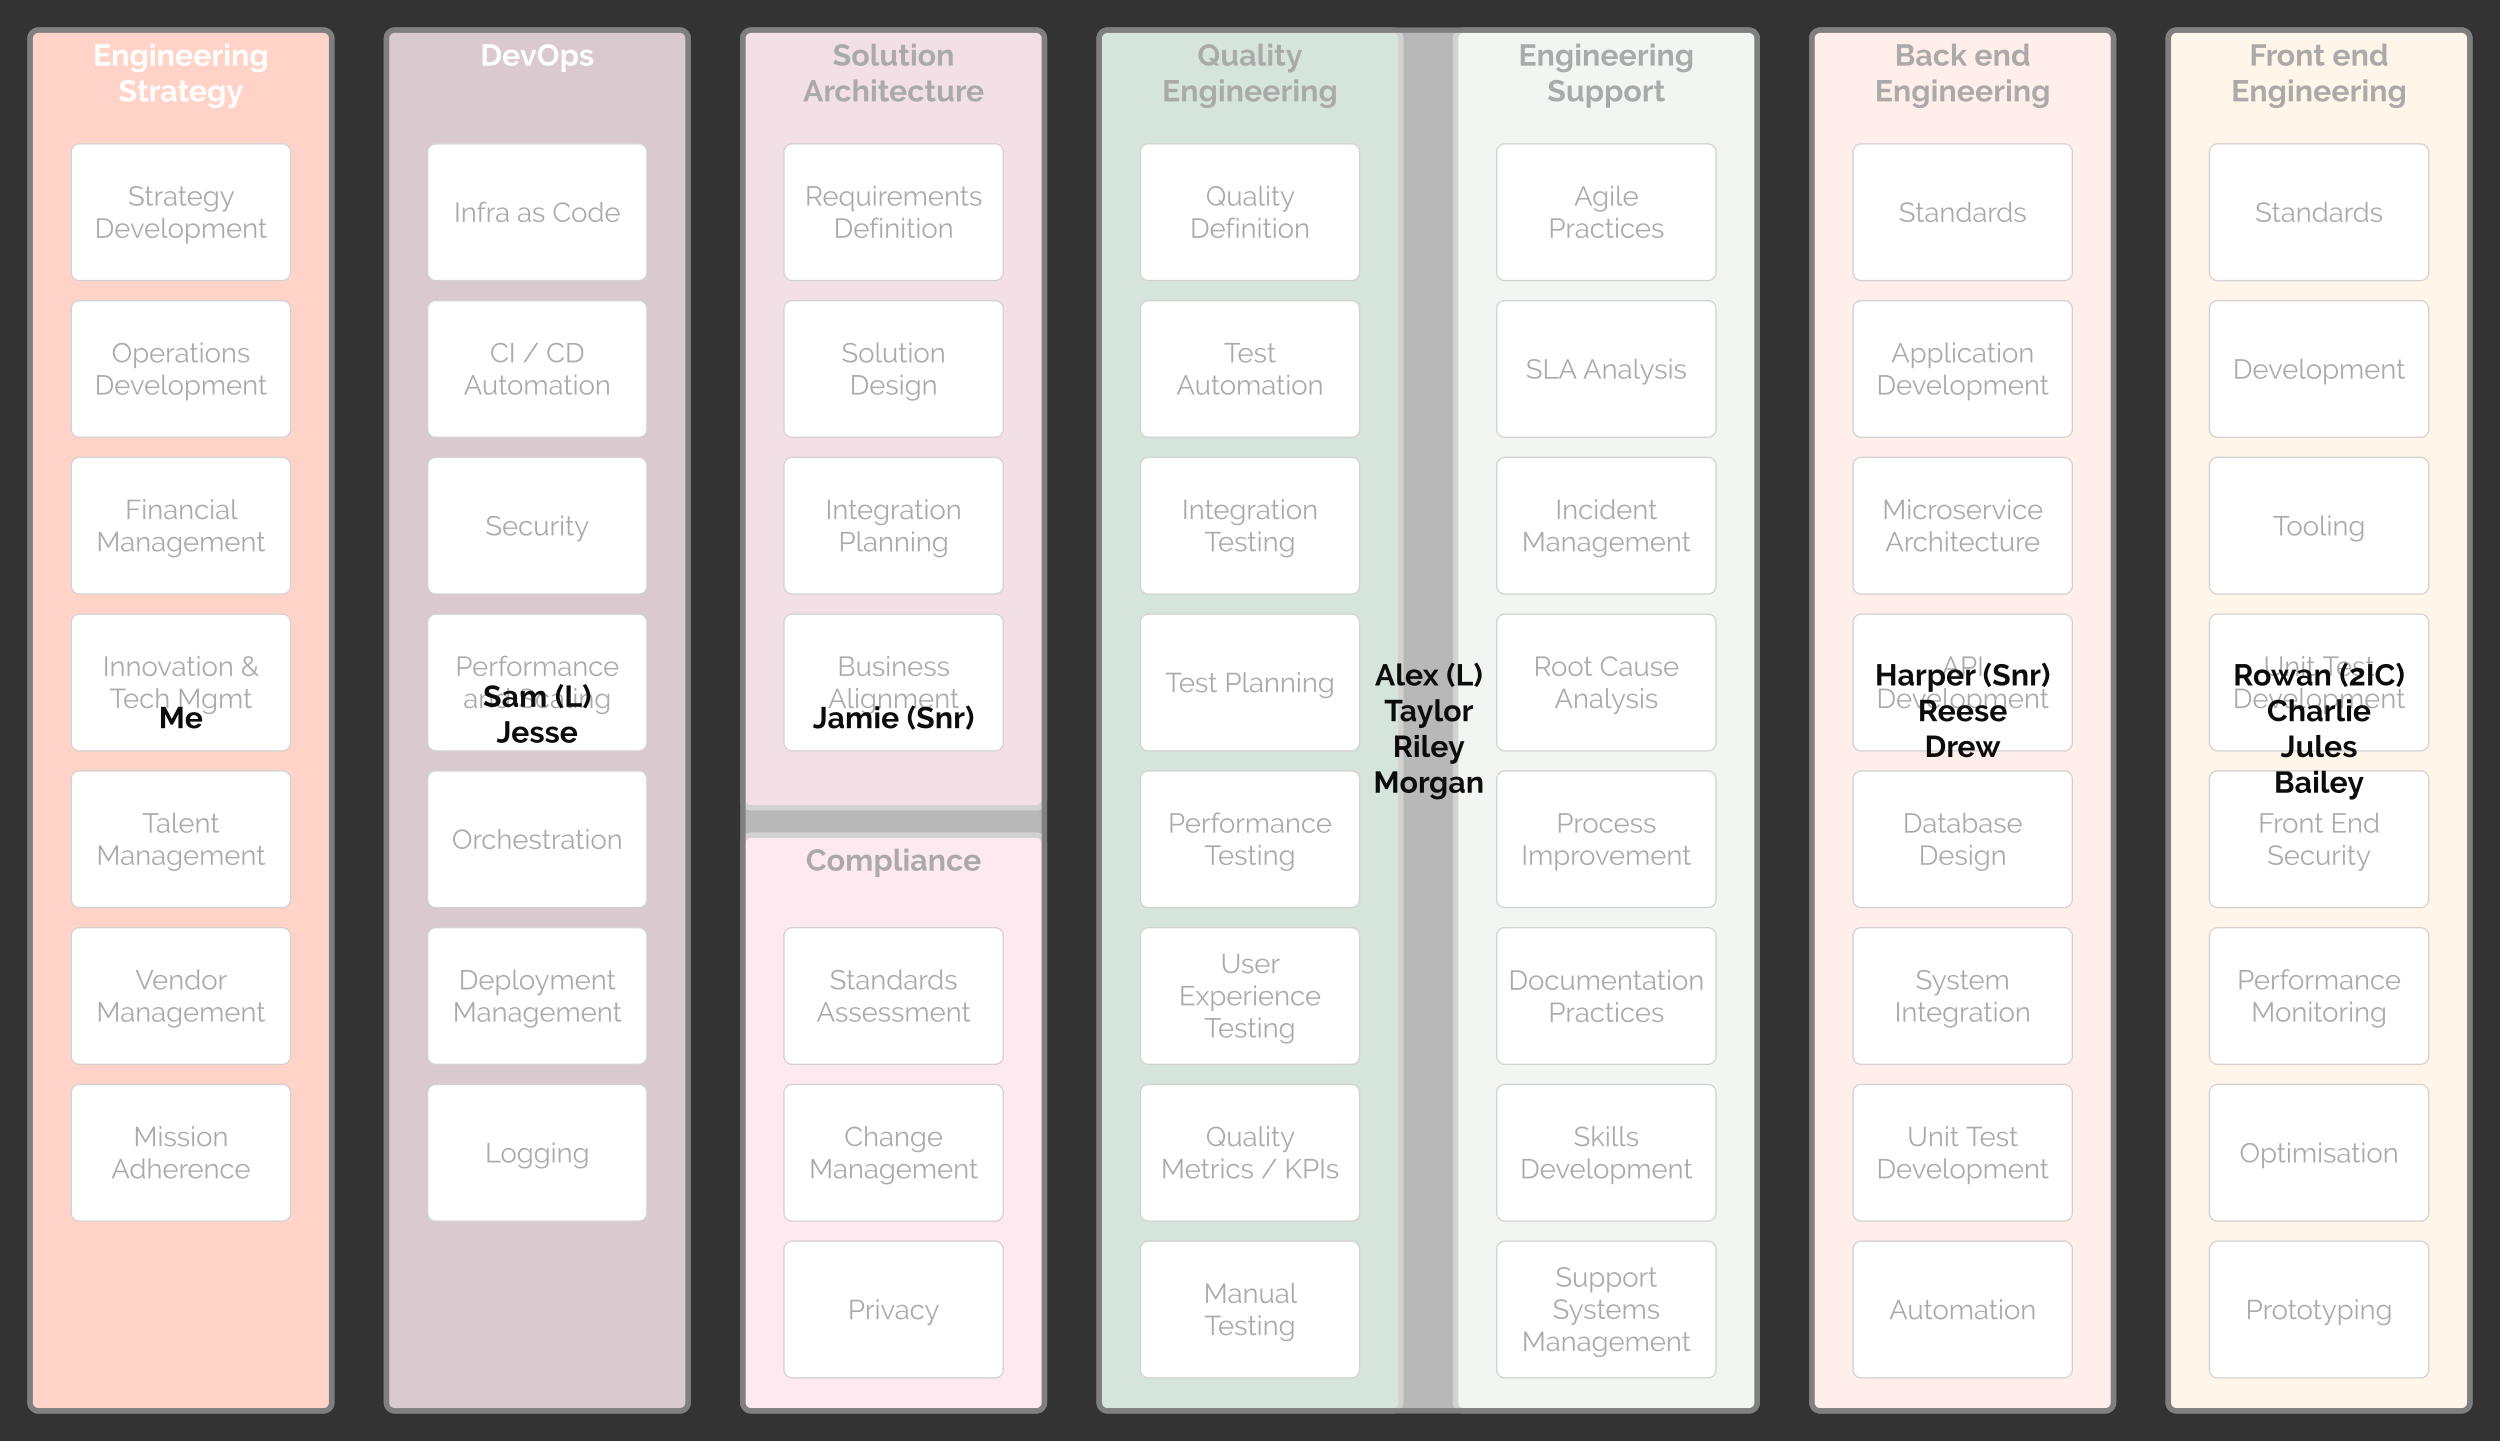 <svg xmlns="http://www.w3.org/2000/svg" xmlns:xlink="http://www.w3.org/1999/xlink" xmlns:lucid="lucid" width="1824" height="1051.33"><rect width="100%" height="100%" fill="#333333" stroke="none"/><g transform="translate(609.667 309.333)" lucid:page-tab-id="m3mLHe4pc9r_"><path d="M-587.67-281.33a6 6 0 0 1 6-6h208a6 6 0 0 1 6 6V714a6 6 0 0 1-6 6h-208a6 6 0 0 1-6-6z" stroke="#7f7f7f" stroke-width="4" fill="#ff825e"/><use xlink:href="#a" transform="matrix(1,0,0,1,-582.667,-282.333) translate(40.889 20.889)"/><use xlink:href="#b" transform="matrix(1,0,0,1,-582.667,-282.333) translate(59.5 46.978)"/><path d="M-557.67-198.37a6 6 0 0 1 6-6h148a6 6 0 0 1 6 6v87.74a6 6 0 0 1-6 6h-148a6 6 0 0 1-6-6z" stroke="#7f7f7f" fill="#fff"/><use xlink:href="#c" transform="matrix(1,0,0,1,-545.667,-192.372) translate(29.37 33.05)"/><use xlink:href="#d" transform="matrix(1,0,0,1,-545.667,-192.372) translate(5.07 56.53)"/><path d="M-557.67-84a6 6 0 0 1 6-6h148a6 6 0 0 1 6 6V3.74a6 6 0 0 1-6 6h-148a6 6 0 0 1-6-6z" stroke="#7f7f7f" fill="#fff"/><use xlink:href="#e" transform="matrix(1,0,0,1,-545.667,-78) translate(17.42 33.05)"/><use xlink:href="#d" transform="matrix(1,0,0,1,-545.667,-78) translate(5.07 56.53)"/><path d="M-557.67 30.37a6 6 0 0 1 6-6h148a6 6 0 0 1 6 6v87.74a6 6 0 0 1-6 6h-148a6 6 0 0 1-6-6z" stroke="#7f7f7f" fill="#fff"/><use xlink:href="#f" transform="matrix(1,0,0,1,-545.667,36.372) translate(27.29 33.05)"/><use xlink:href="#g" transform="matrix(1,0,0,1,-545.667,36.372) translate(6.31 56.53)"/><path d="M-557.67 144.75a6 6 0 0 1 6-6h148a6 6 0 0 1 6 6v87.74a6 6 0 0 1-6 6h-148a6 6 0 0 1-6-6z" stroke="#7f7f7f" fill="#fff"/><use xlink:href="#h" transform="matrix(1,0,0,1,-545.667,150.745) translate(10.96 33.05)"/><use xlink:href="#i" transform="matrix(1,0,0,1,-545.667,150.745) translate(111.7 33.05)"/><use xlink:href="#j" transform="matrix(1,0,0,1,-545.667,150.745) translate(15.92 56.53)"/><use xlink:href="#k" transform="matrix(1,0,0,1,-545.667,150.745) translate(65.32 56.53)"/><path d="M-557.67 259.12a6 6 0 0 1 6-6h148a6 6 0 0 1 6 6v87.74a6 6 0 0 1-6 6h-148a6 6 0 0 1-6-6z" stroke="#7f7f7f" fill="#fff"/><use xlink:href="#l" transform="matrix(1,0,0,1,-545.667,265.117) translate(39.83 33.05)"/><use xlink:href="#g" transform="matrix(1,0,0,1,-545.667,265.117) translate(6.31 56.53)"/><path d="M-557.67 373.5a6 6 0 0 1 6-6h148a6 6 0 0 1 6 6v87.73a6 6 0 0 1-6 6h-148a6 6 0 0 1-6-6z" stroke="#7f7f7f" fill="#fff"/><use xlink:href="#m" transform="matrix(1,0,0,1,-545.667,379.489) translate(34.71 33.05)"/><use xlink:href="#g" transform="matrix(1,0,0,1,-545.667,379.489) translate(6.31 56.53)"/><path d="M192.33-281.33a6 6 0 0 1 6-6h208a6 6 0 0 1 6 6V714a6 6 0 0 1-6 6h-208a6 6 0 0 1-6-6z" stroke="#7f7f7f" stroke-width="4" fill="#87b49c"/><use xlink:href="#n" transform="matrix(1,0,0,1,197.333,-282.333) translate(66.633 20.889)"/><use xlink:href="#o" transform="matrix(1,0,0,1,197.333,-282.333) translate(40.889 46.978)"/><path d="M-67.67-281.33a6 6 0 0 1 6-6h208a6 6 0 0 1 6 6V274a6 6 0 0 1-6 6h-208a6 6 0 0 1-6-6z" stroke="#7f7f7f" stroke-width="4" fill="#dea6bb"/><use xlink:href="#p" transform="matrix(1,0,0,1,-62.667,-282.333) translate(60.522 20.889)"/><use xlink:href="#q" transform="matrix(1,0,0,1,-62.667,-282.333) translate(38.867 46.978)"/><path d="M-67.67 306a6 6 0 0 1 6-6h208a6 6 0 0 1 6 6v408a6 6 0 0 1-6 6h-208a6 6 0 0 1-6-6z" stroke="#7f7f7f" stroke-width="4" fill="#ffbfd7"/><use xlink:href="#r" transform="matrix(1,0,0,1,-62.667,305) translate(40.944 20.889)"/><path d="M452.33-281.33a6 6 0 0 1 6-6h208a6 6 0 0 1 6 6V714a6 6 0 0 1-6 6h-208a6 6 0 0 1-6-6z" stroke="#7f7f7f" stroke-width="4" fill="#d8e4dd"/><use xlink:href="#s" transform="matrix(1,0,0,1,457.333,-282.333) translate(40.889 20.889)"/><use xlink:href="#t" transform="matrix(1,0,0,1,457.333,-282.333) translate(61.933 46.978)"/><path d="M222.33-198.37a6 6 0 0 1 6-6h148a6 6 0 0 1 6 6v87.74a6 6 0 0 1-6 6h-148a6 6 0 0 1-6-6z" stroke="#7f7f7f" fill="#fff"/><use xlink:href="#u" transform="matrix(1,0,0,1,234.333,-192.372) translate(35.72 33.05)"/><use xlink:href="#v" transform="matrix(1,0,0,1,234.333,-192.372) translate(24.23 56.53)"/><path d="M972.33-281.33a6 6 0 0 1 6-6h208a6 6 0 0 1 6 6V714a6 6 0 0 1-6 6h-208a6 6 0 0 1-6-6z" stroke="#7f7f7f" stroke-width="4" fill="#ffe2bf"/><use xlink:href="#w" transform="matrix(1,0,0,1,977.333,-282.333) translate(54.189 20.889)"/><use xlink:href="#x" transform="matrix(1,0,0,1,977.333,-282.333) translate(114.744 20.889)"/><use xlink:href="#y" transform="matrix(1,0,0,1,977.333,-282.333) translate(40.889 46.978)"/><path d="M1002.33-198.37a6 6 0 0 1 6-6h148a6 6 0 0 1 6 6v87.74a6 6 0 0 1-6 6h-148a6 6 0 0 1-6-6z" stroke="#7f7f7f" fill="#fff"/><use xlink:href="#z" transform="matrix(1,0,0,1,1014.333,-192.372) translate(21.35 44.925)"/><path d="M1002.33-84a6 6 0 0 1 6-6h148a6 6 0 0 1 6 6V3.74a6 6 0 0 1-6 6h-148a6 6 0 0 1-6-6z" stroke="#7f7f7f" fill="#fff"/><use xlink:href="#A" transform="matrix(1,0,0,1,1014.333,-78) translate(5.07 44.925)"/><path d="M1002.33 30.37a6 6 0 0 1 6-6h148a6 6 0 0 1 6 6v87.74a6 6 0 0 1-6 6h-148a6 6 0 0 1-6-6z" stroke="#7f7f7f" fill="#fff"/><use xlink:href="#B" transform="matrix(1,0,0,1,1014.333,36.372) translate(34.23 44.925)"/><path d="M1002.33 144.75a6 6 0 0 1 6-6h148a6 6 0 0 1 6 6v87.74a6 6 0 0 1-6 6h-148a6 6 0 0 1-6-6z" stroke="#7f7f7f" fill="#fff"/><use xlink:href="#C" transform="matrix(1,0,0,1,1014.333,150.745) translate(27.49 33.05)"/><use xlink:href="#D" transform="matrix(1,0,0,1,1014.333,150.745) translate(70.41 33.05)"/><use xlink:href="#d" transform="matrix(1,0,0,1,1014.333,150.745) translate(5.07 56.53)"/><path d="M1002.33 259.12a6 6 0 0 1 6-6h148a6 6 0 0 1 6 6v87.74a6 6 0 0 1-6 6h-148a6 6 0 0 1-6-6z" stroke="#7f7f7f" fill="#fff"/><use xlink:href="#E" transform="matrix(1,0,0,1,1014.333,265.117) translate(23.54 33.05)"/><use xlink:href="#F" transform="matrix(1,0,0,1,1014.333,265.117) translate(76.3 33.05)"/><use xlink:href="#G" transform="matrix(1,0,0,1,1014.333,265.117) translate(30.17 56.53)"/><path d="M1002.33 373.5a6 6 0 0 1 6-6h148a6 6 0 0 1 6 6v87.73a6 6 0 0 1-6 6h-148a6 6 0 0 1-6-6z" stroke="#7f7f7f" fill="#fff"/><use xlink:href="#H" transform="matrix(1,0,0,1,1014.333,379.489) translate(8.21 33.05)"/><use xlink:href="#I" transform="matrix(1,0,0,1,1014.333,379.489) translate(18.47 56.53)"/><path d="M1002.33 487.86a6 6 0 0 1 6-6h148a6 6 0 0 1 6 6v87.74a6 6 0 0 1-6 6h-148a6 6 0 0 1-6-6z" stroke="#7f7f7f" fill="#fff"/><use xlink:href="#J" transform="matrix(1,0,0,1,1014.333,493.861) translate(9.9 44.925)"/><path d="M1002.33 602.23a6 6 0 0 1 6-6h148a6 6 0 0 1 6 6v87.74a6 6 0 0 1-6 6h-148a6 6 0 0 1-6-6z" stroke="#7f7f7f" fill="#fff"/><use xlink:href="#K" transform="matrix(1,0,0,1,1014.333,608.234) translate(14.42 44.925)"/><path d="M712.33-281.33a6 6 0 0 1 6-6h208a6 6 0 0 1 6 6V714a6 6 0 0 1-6 6h-208a6 6 0 0 1-6-6z" stroke="#7f7f7f" stroke-width="4" fill="#ffcebf"/><use xlink:href="#L" transform="matrix(1,0,0,1,717.333,-282.333) translate(55.4 20.889)"/><use xlink:href="#x" transform="matrix(1,0,0,1,717.333,-282.333) translate(113.533 20.889)"/><use xlink:href="#y" transform="matrix(1,0,0,1,717.333,-282.333) translate(40.889 46.978)"/><path d="M742.33-198.37a6 6 0 0 1 6-6h148a6 6 0 0 1 6 6v87.74a6 6 0 0 1-6 6h-148a6 6 0 0 1-6-6z" stroke="#7f7f7f" fill="#fff"/><use xlink:href="#z" transform="matrix(1,0,0,1,754.333,-192.372) translate(21.35 44.925)"/><path d="M742.33-84a6 6 0 0 1 6-6h148a6 6 0 0 1 6 6V3.74a6 6 0 0 1-6 6h-148a6 6 0 0 1-6-6z" stroke="#7f7f7f" fill="#fff"/><use xlink:href="#M" transform="matrix(1,0,0,1,754.333,-78) translate(15.79 33.05)"/><use xlink:href="#d" transform="matrix(1,0,0,1,754.333,-78) translate(5.07 56.53)"/><path d="M742.33 30.37a6 6 0 0 1 6-6h148a6 6 0 0 1 6 6v87.74a6 6 0 0 1-6 6h-148a6 6 0 0 1-6-6z" stroke="#7f7f7f" fill="#fff"/><use xlink:href="#N" transform="matrix(1,0,0,1,754.333,36.372) translate(9.29 33.05)"/><use xlink:href="#O" transform="matrix(1,0,0,1,754.333,36.372) translate(11.5 56.53)"/><path d="M742.33 144.75a6 6 0 0 1 6-6h148a6 6 0 0 1 6 6v87.74a6 6 0 0 1-6 6h-148a6 6 0 0 1-6-6z" stroke="#7f7f7f" fill="#fff"/><use xlink:href="#P" transform="matrix(1,0,0,1,754.333,150.745) translate(52.54 33.05)"/><use xlink:href="#d" transform="matrix(1,0,0,1,754.333,150.745) translate(5.07 56.53)"/><path d="M742.33 259.12a6 6 0 0 1 6-6h148a6 6 0 0 1 6 6v87.74a6 6 0 0 1-6 6h-148a6 6 0 0 1-6-6z" stroke="#7f7f7f" fill="#fff"/><use xlink:href="#Q" transform="matrix(1,0,0,1,754.333,265.117) translate(24.28 33.05)"/><use xlink:href="#R" transform="matrix(1,0,0,1,754.333,265.117) translate(35.92 56.53)"/><path d="M742.33 373.5a6 6 0 0 1 6-6h148a6 6 0 0 1 6 6v87.73a6 6 0 0 1-6 6h-148a6 6 0 0 1-6-6z" stroke="#7f7f7f" fill="#fff"/><use xlink:href="#S" transform="matrix(1,0,0,1,754.333,379.489) translate(33.66 33.05)"/><use xlink:href="#T" transform="matrix(1,0,0,1,754.333,379.489) translate(18.31 56.53)"/><path d="M742.33 487.86a6 6 0 0 1 6-6h148a6 6 0 0 1 6 6v87.74a6 6 0 0 1-6 6h-148a6 6 0 0 1-6-6z" stroke="#7f7f7f" fill="#fff"/><use xlink:href="#C" transform="matrix(1,0,0,1,754.333,493.861) translate(27.49 33.05)"/><use xlink:href="#D" transform="matrix(1,0,0,1,754.333,493.861) translate(70.41 33.05)"/><use xlink:href="#d" transform="matrix(1,0,0,1,754.333,493.861) translate(5.07 56.53)"/><path d="M-327.67-281.33a6 6 0 0 1 6-6h208a6 6 0 0 1 6 6V714a6 6 0 0 1-6 6h-208a6 6 0 0 1-6-6z" stroke="#7f7f7f" stroke-width="4" fill="#946375"/><use xlink:href="#U" transform="matrix(1,0,0,1,-322.667,-282.333) translate(63.478 20.889)"/><path d="M222.33-84a6 6 0 0 1 6-6h148a6 6 0 0 1 6 6V3.74a6 6 0 0 1-6 6h-148a6 6 0 0 1-6-6z" stroke="#7f7f7f" fill="#fff"/><use xlink:href="#V" transform="matrix(1,0,0,1,234.333,-78) translate(48.95 33.05)"/><use xlink:href="#W" transform="matrix(1,0,0,1,234.333,-78) translate(14.34 56.53)"/><path d="M222.33 30.37a6 6 0 0 1 6-6h148a6 6 0 0 1 6 6v87.74a6 6 0 0 1-6 6h-148a6 6 0 0 1-6-6z" stroke="#7f7f7f" fill="#fff"/><use xlink:href="#X" transform="matrix(1,0,0,1,234.333,36.372) translate(18.31 33.05)"/><use xlink:href="#Y" transform="matrix(1,0,0,1,234.333,36.372) translate(34.76 56.53)"/><path d="M222.33 144.75a6 6 0 0 1 6-6h148a6 6 0 0 1 6 6v87.74a6 6 0 0 1-6 6h-148a6 6 0 0 1-6-6z" stroke="#7f7f7f" fill="#fff"/><use xlink:href="#Z" transform="matrix(1,0,0,1,234.333,150.745) translate(6.16 44.925)"/><use xlink:href="#aa" transform="matrix(1,0,0,1,234.333,150.745) translate(49.36 44.925)"/><path d="M-37.67-198.37a6 6 0 0 1 6-6h148a6 6 0 0 1 6 6v87.74a6 6 0 0 1-6 6h-148a6 6 0 0 1-6-6z" stroke="#7f7f7f" fill="#fff"/><use xlink:href="#ab" transform="matrix(1,0,0,1,-25.667,-192.372) translate(3.28 33.05)"/><use xlink:href="#v" transform="matrix(1,0,0,1,-25.667,-192.372) translate(24.23 56.53)"/><path d="M-37.67-84a6 6 0 0 1 6-6h148a6 6 0 0 1 6 6V3.74a6 6 0 0 1-6 6h-148a6 6 0 0 1-6-6z" stroke="#7f7f7f" fill="#fff"/><use xlink:href="#ac" transform="matrix(1,0,0,1,-25.667,-78) translate(30.01 33.05)"/><use xlink:href="#R" transform="matrix(1,0,0,1,-25.667,-78) translate(35.92 56.53)"/><path d="M-37.67 30.37a6 6 0 0 1 6-6h148a6 6 0 0 1 6 6v87.74a6 6 0 0 1-6 6h-148a6 6 0 0 1-6-6z" stroke="#7f7f7f" fill="#fff"/><use xlink:href="#X" transform="matrix(1,0,0,1,-25.667,36.372) translate(18.31 33.05)"/><use xlink:href="#aa" transform="matrix(1,0,0,1,-25.667,36.372) translate(27.76 56.53)"/><path d="M-37.67 373.5a6 6 0 0 1 6-6h148a6 6 0 0 1 6 6v87.73a6 6 0 0 1-6 6h-148a6 6 0 0 1-6-6z" stroke="#7f7f7f" fill="#fff"/><use xlink:href="#ad" transform="matrix(1,0,0,1,-25.667,379.489) translate(21.35 33.05)"/><use xlink:href="#ae" transform="matrix(1,0,0,1,-25.667,379.489) translate(11.76 56.53)"/><path d="M-37.67 487.86a6 6 0 0 1 6-6h148a6 6 0 0 1 6 6v87.74a6 6 0 0 1-6 6h-148a6 6 0 0 1-6-6z" stroke="#7f7f7f" fill="#fff"/><use xlink:href="#af" transform="matrix(1,0,0,1,-25.667,493.861) translate(31.98 33.05)"/><use xlink:href="#g" transform="matrix(1,0,0,1,-25.667,493.861) translate(6.31 56.53)"/><path d="M-37.67 602.23a6 6 0 0 1 6-6h148a6 6 0 0 1 6 6v87.74a6 6 0 0 1-6 6h-148a6 6 0 0 1-6-6z" stroke="#7f7f7f" fill="#fff"/><use xlink:href="#ag" transform="matrix(1,0,0,1,-25.667,608.234) translate(34.6 44.925)"/><path d="M482.33-198.37a6 6 0 0 1 6-6h148a6 6 0 0 1 6 6v87.74a6 6 0 0 1-6 6h-148a6 6 0 0 1-6-6z" stroke="#7f7f7f" fill="#fff"/><use xlink:href="#ah" transform="matrix(1,0,0,1,494.333,-192.372) translate(44.44 33.05)"/><use xlink:href="#ai" transform="matrix(1,0,0,1,494.333,-192.372) translate(25.69 56.53)"/><path d="M482.33-84a6 6 0 0 1 6-6h148a6 6 0 0 1 6 6V3.74a6 6 0 0 1-6 6h-148a6 6 0 0 1-6-6z" stroke="#7f7f7f" fill="#fff"/><use xlink:href="#aj" transform="matrix(1,0,0,1,494.333,-78) translate(9.23 44.925)"/><use xlink:href="#ak" transform="matrix(1,0,0,1,494.333,-78) translate(51.03 44.925)"/><path d="M482.33 30.37a6 6 0 0 1 6-6h148a6 6 0 0 1 6 6v87.74a6 6 0 0 1-6 6h-148a6 6 0 0 1-6-6z" stroke="#7f7f7f" fill="#fff"/><use xlink:href="#al" transform="matrix(1,0,0,1,494.333,36.372) translate(30.8 33.05)"/><use xlink:href="#g" transform="matrix(1,0,0,1,494.333,36.372) translate(6.31 56.53)"/><path d="M482.33 144.75a6 6 0 0 1 6-6h148a6 6 0 0 1 6 6v87.74a6 6 0 0 1-6 6h-148a6 6 0 0 1-6-6z" stroke="#7f7f7f" fill="#fff"/><use xlink:href="#am" transform="matrix(1,0,0,1,494.333,150.745) translate(14.9 33.05)"/><use xlink:href="#an" transform="matrix(1,0,0,1,494.333,150.745) translate(63.12 33.05)"/><use xlink:href="#ak" transform="matrix(1,0,0,1,494.333,150.745) translate(30.13 56.53)"/><path d="M482.33 259.12a6 6 0 0 1 6-6h148a6 6 0 0 1 6 6v87.74a6 6 0 0 1-6 6h-148a6 6 0 0 1-6-6z" stroke="#7f7f7f" fill="#fff"/><use xlink:href="#ao" transform="matrix(1,0,0,1,494.333,265.117) translate(31.53 33.05)"/><use xlink:href="#ap" transform="matrix(1,0,0,1,494.333,265.117) translate(5.94 56.53)"/><path d="M482.33 373.5a6 6 0 0 1 6-6h148a6 6 0 0 1 6 6v87.73a6 6 0 0 1-6 6h-148a6 6 0 0 1-6-6z" stroke="#7f7f7f" fill="#fff"/><use xlink:href="#aq" transform="matrix(1,0,0,1,494.333,379.489) translate(-3.44 33.32)"/><use xlink:href="#ai" transform="matrix(1,0,0,1,494.333,379.489) translate(25.69 56.8)"/><path d="M482.33 487.86a6 6 0 0 1 6-6h148a6 6 0 0 1 6 6v87.74a6 6 0 0 1-6 6h-148a6 6 0 0 1-6-6z" stroke="#7f7f7f" fill="#fff"/><g><use xlink:href="#ar" transform="matrix(1,0,0,1,494.333,493.861) translate(44.14 33.05)"/><use xlink:href="#d" transform="matrix(1,0,0,1,494.333,493.861) translate(5.07 56.53)"/></g><path d="M-297.67-198.37a6 6 0 0 1 6-6h148a6 6 0 0 1 6 6v87.74a6 6 0 0 1-6 6h-148a6 6 0 0 1-6-6z" stroke="#7f7f7f" fill="#fff"/><g><use xlink:href="#as" transform="matrix(1,0,0,1,-285.667,-192.372) translate(7.23 44.925)"/><use xlink:href="#at" transform="matrix(1,0,0,1,-285.667,-192.372) translate(53.23 44.925)"/><use xlink:href="#au" transform="matrix(1,0,0,1,-285.667,-192.372) translate(78.97 44.925)"/></g><path d="M-297.67-84a6 6 0 0 1 6-6h148a6 6 0 0 1 6 6V3.74a6 6 0 0 1-6 6h-148a6 6 0 0 1-6-6z" stroke="#7f7f7f" fill="#fff"/><g><use xlink:href="#av" transform="matrix(1,0,0,1,-285.667,-78) translate(33.51 33.05)"/><use xlink:href="#aw" transform="matrix(1,0,0,1,-285.667,-78) translate(57.29 33.05)"/><use xlink:href="#ax" transform="matrix(1,0,0,1,-285.667,-78) translate(74.47 33.05)"/><use xlink:href="#W" transform="matrix(1,0,0,1,-285.667,-78) translate(14.34 56.53)"/></g><path d="M-297.67 30.37a6 6 0 0 1 6-6h148a6 6 0 0 1 6 6v87.74a6 6 0 0 1-6 6h-148a6 6 0 0 1-6-6z" stroke="#7f7f7f" fill="#fff"/><g><use xlink:href="#ay" transform="matrix(1,0,0,1,-285.667,36.372) translate(30.17 44.925)"/></g><path d="M-297.67 144.75a6 6 0 0 1 6-6h148a6 6 0 0 1 6 6v87.74a6 6 0 0 1-6 6h-148a6 6 0 0 1-6-6z" stroke="#7f7f7f" fill="#fff"/><g><use xlink:href="#H" transform="matrix(1,0,0,1,-285.667,150.745) translate(8.21 33.05)"/><use xlink:href="#az" transform="matrix(1,0,0,1,-285.667,150.745) translate(14.03 56.53)"/><use xlink:href="#aA" transform="matrix(1,0,0,1,-285.667,150.745) translate(54.13 56.53)"/></g><path d="M-297.67 259.12a6 6 0 0 1 6-6h148a6 6 0 0 1 6 6v87.74a6 6 0 0 1-6 6h-148a6 6 0 0 1-6-6z" stroke="#7f7f7f" fill="#fff"/><g><use xlink:href="#aB" transform="matrix(1,0,0,1,-285.667,265.117) translate(5.67 44.925)"/></g><path d="M-297.67 373.5a6 6 0 0 1 6-6h148a6 6 0 0 1 6 6v87.73a6 6 0 0 1-6 6h-148a6 6 0 0 1-6-6z" stroke="#7f7f7f" fill="#fff"/><g><use xlink:href="#aC" transform="matrix(1,0,0,1,-285.667,379.489) translate(10.71 33.05)"/><use xlink:href="#g" transform="matrix(1,0,0,1,-285.667,379.489) translate(6.31 56.53)"/></g><path d="M-297.67 487.86a6 6 0 0 1 6-6h148a6 6 0 0 1 6 6v87.74a6 6 0 0 1-6 6h-148a6 6 0 0 1-6-6z" stroke="#7f7f7f" fill="#fff"/><g><use xlink:href="#aD" transform="matrix(1,0,0,1,-285.667,493.861) translate(29.88 44.925)"/></g><path d="M222.33 259.12a6 6 0 0 1 6-6h148a6 6 0 0 1 6 6v87.74a6 6 0 0 1-6 6h-148a6 6 0 0 1-6-6z" stroke="#7f7f7f" fill="#fff"/><g><use xlink:href="#H" transform="matrix(1,0,0,1,234.333,265.117) translate(8.21 33.05)"/><use xlink:href="#Y" transform="matrix(1,0,0,1,234.333,265.117) translate(34.76 56.53)"/></g><path d="M222.33 373.5a6 6 0 0 1 6-6h148a6 6 0 0 1 6 6v87.73a6 6 0 0 1-6 6h-148a6 6 0 0 1-6-6z" stroke="#7f7f7f" fill="#fff"/><g><use xlink:href="#aE" transform="matrix(1,0,0,1,234.333,379.489) translate(46.56 21.175)"/><use xlink:href="#aF" transform="matrix(1,0,0,1,234.333,379.489) translate(16.13 44.655)"/><use xlink:href="#Y" transform="matrix(1,0,0,1,234.333,379.489) translate(34.76 68.135)"/></g><path d="M-37.67 144.75a6 6 0 0 1 6-6h148a6 6 0 0 1 6 6v87.74a6 6 0 0 1-6 6h-148a6 6 0 0 1-6-6z" stroke="#7f7f7f" fill="#fff"/><g><use xlink:href="#aG" transform="matrix(1,0,0,1,-25.667,150.745) translate(26.91 33.05)"/><use xlink:href="#aH" transform="matrix(1,0,0,1,-25.667,150.745) translate(20.14 56.53)"/></g><path d="M482.33 602.23a6 6 0 0 1 6-6h148a6 6 0 0 1 6 6v87.74a6 6 0 0 1-6 6h-148a6 6 0 0 1-6-6z" stroke="#7f7f7f" fill="#fff"/><g><use xlink:href="#aI" transform="matrix(1,0,0,1,494.333,608.234) translate(30.84 21.175)"/><use xlink:href="#aJ" transform="matrix(1,0,0,1,494.333,608.234) translate(28.79 44.655)"/><use xlink:href="#g" transform="matrix(1,0,0,1,494.333,608.234) translate(6.31 68.135)"/></g><path d="M-557.67 487.86a6 6 0 0 1 6-6h148a6 6 0 0 1 6 6v87.74a6 6 0 0 1-6 6h-148a6 6 0 0 1-6-6z" stroke="#7f7f7f" fill="#fff"/><g><use xlink:href="#aK" transform="matrix(1,0,0,1,-545.667,493.861) translate(33.35 33.05)"/><use xlink:href="#aL" transform="matrix(1,0,0,1,-545.667,493.861) translate(17.21 56.53)"/></g><path d="M742.33 602.23a6 6 0 0 1 6-6h148a6 6 0 0 1 6 6v87.74a6 6 0 0 1-6 6h-148a6 6 0 0 1-6-6z" stroke="#7f7f7f" fill="#fff"/><g><use xlink:href="#aM" transform="matrix(1,0,0,1,754.333,608.234) translate(14.34 44.925)"/></g><path d="M222.33 487.86a6 6 0 0 1 6-6h148a6 6 0 0 1 6 6v87.74a6 6 0 0 1-6 6h-148a6 6 0 0 1-6-6z" stroke="#7f7f7f" fill="#fff"/><g><use xlink:href="#u" transform="matrix(1,0,0,1,234.333,493.861) translate(35.72 33.05)"/><use xlink:href="#aN" transform="matrix(1,0,0,1,234.333,493.861) translate(2.98 56.53)"/><use xlink:href="#aw" transform="matrix(1,0,0,1,234.333,493.861) translate(75.94 56.53)"/><use xlink:href="#aO" transform="matrix(1,0,0,1,234.333,493.861) translate(93.12 56.53)"/></g><path d="M222.33 602.23a6 6 0 0 1 6-6h148a6 6 0 0 1 6 6v87.74a6 6 0 0 1-6 6h-148a6 6 0 0 1-6-6z" stroke="#7f7f7f" fill="#fff"/><g><use xlink:href="#aP" transform="matrix(1,0,0,1,234.333,608.234) translate(34.2 33.05)"/><use xlink:href="#Y" transform="matrix(1,0,0,1,234.333,608.234) translate(34.76 56.53)"/></g><path d="M972.33-281.33a6 6 0 0 1 6-6h208a6 6 0 0 1 6 6V714a6 6 0 0 1-6 6h-208a6 6 0 0 1-6-6z" stroke="#7f7f7f" stroke-width="4" fill="#fff" fill-opacity=".65"/><g><use xlink:href="#aQ" transform="matrix(1,0,0,1,977.333,-282.333) translate(42.378 473.108)"/><use xlink:href="#aR" transform="matrix(1,0,0,1,977.333,-282.333) translate(119.733 473.108)"/><use xlink:href="#aS" transform="matrix(1,0,0,1,977.333,-282.333) translate(66.978 499.197)"/><use xlink:href="#aT" transform="matrix(1,0,0,1,977.333,-282.333) translate(76.978 525.285)"/><use xlink:href="#aU" transform="matrix(1,0,0,1,977.333,-282.333) translate(72.1 551.374)"/></g><path d="M712.33-281.33a6 6 0 0 1 6-6h208a6 6 0 0 1 6 6V714a6 6 0 0 1-6 6h-208a6 6 0 0 1-6-6z" stroke="#7f7f7f" stroke-width="4" fill="#fff" fill-opacity=".65"/><g><use xlink:href="#aV" transform="matrix(1,0,0,1,717.333,-282.333) translate(41 473.108)"/><use xlink:href="#aW" transform="matrix(1,0,0,1,717.333,-282.333) translate(119.6 473.108)"/><use xlink:href="#aX" transform="matrix(1,0,0,1,717.333,-282.333) translate(72.289 499.197)"/><use xlink:href="#aY" transform="matrix(1,0,0,1,717.333,-282.333) translate(77.211 525.285)"/></g><path d="M192.33-281.33a6 6 0 0 1 6-6h468a6 6 0 0 1 6 6V714a6 6 0 0 1-6 6h-468a6 6 0 0 1-6-6z" stroke="#7f7f7f" stroke-width="4" fill="#fff" fill-opacity=".65"/><g><use xlink:href="#aZ" transform="matrix(1,0,0,1,197.333,-282.333) translate(196.133 473.108)"/><use xlink:href="#ba" transform="matrix(1,0,0,1,197.333,-282.333) translate(248.133 473.108)"/><use xlink:href="#bb" transform="matrix(1,0,0,1,197.333,-282.333) translate(202.944 499.197)"/><use xlink:href="#bc" transform="matrix(1,0,0,1,197.333,-282.333) translate(209.2 525.285)"/><use xlink:href="#bd" transform="matrix(1,0,0,1,197.333,-282.333) translate(195.089 551.374)"/></g><path d="M-587.67-281.33a6 6 0 0 1 6-6h208a6 6 0 0 1 6 6V714a6 6 0 0 1-6 6h-208a6 6 0 0 1-6-6z" stroke="#7f7f7f" stroke-width="4" fill="#fff" fill-opacity=".65"/><g><use xlink:href="#be" transform="matrix(1,0,0,1,-582.667,-282.333) translate(88.811 504.295)"/></g><path d="M-327.67-281.33a6 6 0 0 1 6-6h208a6 6 0 0 1 6 6V714a6 6 0 0 1-6 6h-208a6 6 0 0 1-6-6z" stroke="#7f7f7f" stroke-width="4" fill="#fff" fill-opacity=".65"/><g><use xlink:href="#bf" transform="matrix(1,0,0,1,-322.667,-282.333) translate(65.433 488.701)"/><use xlink:href="#ba" transform="matrix(1,0,0,1,-322.667,-282.333) translate(117.833 488.701)"/><use xlink:href="#bg" transform="matrix(1,0,0,1,-322.667,-282.333) translate(75.278 514.79)"/></g><path d="M-67.67-281.33a6 6 0 0 1 6-6h208a6 6 0 0 1 6 6V714a6 6 0 0 1-6 6h-208a6 6 0 0 1-6-6z" stroke="#7f7f7f" stroke-width="4" fill="#fff" fill-opacity=".65"/><g><use xlink:href="#bh" transform="matrix(1,0,0,1,-62.667,-282.333) translate(46.044 504.295)"/><use xlink:href="#bi" transform="matrix(1,0,0,1,-62.667,-282.333) translate(114.556 504.295)"/></g><defs><path fill="#fff" d="M567-121V0H74v-710h484v121H212v171h299v112H212v185h355" id="bj"/><path fill="#fff" d="M390-533c121 0 157 87 158 206V0H414v-294c0-72-21-121-83-121-72 0-115 51-136 109V0H61v-524h121v97c35-63 112-106 208-106" id="bk"/><path fill="#fff" d="M440-91C410-37 345 3 266 3 114 3 30-108 30-262c0-159 86-271 244-271 88 0 146 45 183 101v-92h117v499c-8 168-120 245-291 248-120 2-190-43-245-109l73-71c35 44 97 79 172 79 96 0 155-49 157-147v-66zM167-258c0 91 54 154 144 154 67 0 107-40 129-88v-125c-19-52-73-102-137-102-89 0-136 70-136 161" id="bl"/><path fill="#fff" d="M61 0v-524h134V0H61zm0-597v-133h134v133H61" id="bm"/><path fill="#fff" d="M548-127C511-49 421 14 304 10 135 5 28-93 28-259c0-170 106-274 277-274 182 0 285 122 270 314H170c10 78 56 128 139 131 54 2 110-31 124-71zM440-306c3-111-148-173-229-94-23 21-40 54-43 94h272" id="bn"/><path fill="#fff" d="M184-412c38-63 88-124 189-118v122c-82 2-152 32-178 91V0H61v-524h123v112" id="bo"/><g id="a"><use transform="matrix(0.022,0,0,0.022,0,0)" xlink:href="#bj"/><use transform="matrix(0.022,0,0,0.022,13.222,0)" xlink:href="#bk"/><use transform="matrix(0.022,0,0,0.022,26.644,0)" xlink:href="#bl"/><use transform="matrix(0.022,0,0,0.022,40.733,0)" xlink:href="#bm"/><use transform="matrix(0.022,0,0,0.022,46.4,0)" xlink:href="#bk"/><use transform="matrix(0.022,0,0,0.022,59.822,0)" xlink:href="#bn"/><use transform="matrix(0.022,0,0,0.022,73.133,0)" xlink:href="#bn"/><use transform="matrix(0.022,0,0,0.022,86.444,0)" xlink:href="#bo"/><use transform="matrix(0.022,0,0,0.022,95.044,0)" xlink:href="#bm"/><use transform="matrix(0.022,0,0,0.022,100.711,0)" xlink:href="#bk"/><use transform="matrix(0.022,0,0,0.022,114.133,0)" xlink:href="#bl"/></g><path fill="#fff" d="M51-492c2-152 107-219 259-223 101-3 187 39 248 79l-61 112c-45-36-111-65-191-70-81-5-135 47-102 116 73 72 242 65 318 135 36 33 61 72 61 140C583 72 170 38 22-84l61-119c57 44 138 80 239 87 123 9 148-101 64-140-127-61-338-50-335-236" id="bp"/><path fill="#fff" d="M225-165c-5 70 87 52 123 32l27 106c-37 15-93 38-148 36C142 8 91-34 91-120v-301H22v-103h69v-170h134v170h110v103H225v256" id="bq"/><path fill="#fff" d="M25-156c-4-160 209-199 351-146 8-91-32-139-117-138-70 2-116 27-164 59l-41-85c67-45 140-67 218-67 145-1 239 73 238 216v163c0 27 8 38 32 40V0c-79 21-151-1-146-84-40 54-105 94-192 94C98 10 27-51 25-156zm127-11c-3 99 158 96 202 35 32-19 20-55 22-98-75-34-222-31-224 63" id="br"/><path fill="#fff" d="M318 104c-24 88-132 152-246 114V102c34 10 86 19 104-12 15-25 26-54 37-90L6-524h138l142 408 126-408h126" id="bs"/><g id="b"><use transform="matrix(0.022,0,0,0.022,0,0)" xlink:href="#bp"/><use transform="matrix(0.022,0,0,0.022,13.489,0)" xlink:href="#bq"/><use transform="matrix(0.022,0,0,0.022,22.022,0)" xlink:href="#bo"/><use transform="matrix(0.022,0,0,0.022,30.467,0)" xlink:href="#br"/><use transform="matrix(0.022,0,0,0.022,43.133,0)" xlink:href="#bq"/><use transform="matrix(0.022,0,0,0.022,51.378,0)" xlink:href="#bn"/><use transform="matrix(0.022,0,0,0.022,64.689,0)" xlink:href="#bl"/><use transform="matrix(0.022,0,0,0.022,78.778,0)" xlink:href="#bs"/></g><path fill="#0c0c0c" d="M58-511c0-144 107-204 253-204 101 0 170 34 227 82l-34 56c-39-44-109-76-194-76-110 0-180 37-180 132 0 108 106 112 197 136 122 32 246 53 246 199C573-44 462 6 317 6 207 6 112-28 32-97l35-57c57 57 139 93 252 98 122 6 215-66 167-178-84-117-345-66-414-204-10-20-14-44-14-73" id="bt"/><path fill="#0c0c0c" d="M165-113c-1 73 106 62 142 33l18 55C293-10 255 6 207 6 141 6 97-28 97-94v-373H25v-54h72v-176h68v176h120v54H165v354" id="bu"/><path fill="#0c0c0c" d="M139-396c34-70 99-132 196-127v62c-97 3-167 59-192 137V0H75v-521h64v125" id="bv"/><path fill="#0c0c0c" d="M33-152c0-163 233-183 372-130 12-119-39-199-147-197-69 1-119 29-167 62l-24-45c67-45 133-68 196-68 129-1 210 79 210 207v235c0 19 8 28 25 28V0c-44 11-80-5-82-46l-2-41c-42 57-115 97-208 97C103 10 33-50 33-152zm65-5C94-6 333-21 387-115c28-21 15-79 18-124-100-44-304-44-307 82" id="bw"/><path fill="#0c0c0c" d="M522-120C485-42 411 10 300 10 138 10 39-100 39-262c0-161 99-268 260-268 168 0 260 118 257 294H110c14 112 76 194 193 194 79 0 133-38 160-94zm-30-168c-9-131-125-225-264-175-69 25-111 88-119 175h383" id="bx"/><path fill="#0c0c0c" d="M475-101C433-17 295 40 186-16 103-59 40-139 40-259c0-157 86-271 242-271 98 0 157 58 200 118v-109h61V2c-6 149-105 218-255 221-121 3-187-46-234-118l42-33c35 60 104 97 192 97 111 0 184-55 187-167v-103zM109-258c0 122 73 208 194 208 90 0 150-56 172-129v-161c-31-70-86-130-180-130-121 0-186 91-186 212" id="by"/><path fill="#0c0c0c" d="M252 151c-17 51-73 85-147 69v-60c37 4 66 3 79-25 20-43 33-79 58-135L15-521h70L278-63l179-458h65" id="bz"/><g id="c"><use transform="matrix(0.02,0,0,0.02,0,0)" xlink:href="#bt"/><use transform="matrix(0.02,0,0,0.02,12.02,0)" xlink:href="#bu"/><use transform="matrix(0.02,0,0,0.02,18.72,0)" xlink:href="#bv"/><use transform="matrix(0.02,0,0,0.02,25.6,0)" xlink:href="#bw"/><use transform="matrix(0.02,0,0,0.02,36.42,0)" xlink:href="#bu"/><use transform="matrix(0.02,0,0,0.02,42.86,0)" xlink:href="#bx"/><use transform="matrix(0.02,0,0,0.02,54.6,0)" xlink:href="#by"/><use transform="matrix(0.02,0,0,0.02,66.96,0)" xlink:href="#bz"/></g><path fill="#0c0c0c" d="M670-356C670-135 549 0 330 0H89v-710h241c221 6 340 136 340 354zM330-62c179-6 270-115 270-294 0-178-91-287-270-292H159v586h171" id="bA"/><path fill="#0c0c0c" d="M231 0L19-521h70L268-63l180-458h66L302 0h-71" id="bB"/><path fill="#0c0c0c" d="M179 6C117 6 77-32 78-95v-635h68v612c-6 63 67 74 115 51l12 55c-21 9-65 18-94 18" id="bC"/><path fill="#0c0c0c" d="M556-259c0 160-98 269-259 269S39-99 39-259c0-125 67-206 155-249 61-29 145-29 206 0 89 43 156 123 156 249zM297-470c-119 0-189 90-189 212 0 121 70 208 189 208s190-88 190-210c0-121-71-210-190-210" id="bD"/><path fill="#0c0c0c" d="M577-260c0 156-83 264-236 270-95 4-160-57-198-118v321H75v-734h61v101c45-83 181-146 293-88 84 43 148 126 148 248zm-434 79c33 69 84 131 179 131 119 0 186-90 186-210 0-122-73-210-194-210-87 0-151 54-171 129v160" id="bE"/><path fill="#0c0c0c" d="M691-530c126 1 159 98 159 225V0h-68v-291c0-104-25-177-115-177-98 0-145 71-171 150V0h-68v-291c-1-107-22-177-114-177-90 0-149 72-171 149V0H75v-521h62v118c37-70 102-125 199-127 89-1 143 57 154 134 49-89 116-134 201-134" id="bF"/><path fill="#0c0c0c" d="M358-530c125 0 154 99 155 225V0h-68v-291c-1-106-21-177-112-177-102 0-161 68-190 149V0H75v-521h62v118c37-69 120-127 221-127" id="bG"/><g id="d"><use transform="matrix(0.02,0,0,0.02,0,0)" xlink:href="#bA"/><use transform="matrix(0.02,0,0,0.02,14.3,0)" xlink:href="#bx"/><use transform="matrix(0.02,0,0,0.02,25.76,0)" xlink:href="#bB"/><use transform="matrix(0.02,0,0,0.02,36.06,0)" xlink:href="#bx"/><use transform="matrix(0.02,0,0,0.02,47.8,0)" xlink:href="#bC"/><use transform="matrix(0.02,0,0,0.02,53.24,0)" xlink:href="#bD"/><use transform="matrix(0.02,0,0,0.02,65.14,0)" xlink:href="#bE"/><use transform="matrix(0.02,0,0,0.02,77.48,0)" xlink:href="#bF"/><use transform="matrix(0.02,0,0,0.02,95.86,0)" xlink:href="#bx"/><use transform="matrix(0.02,0,0,0.02,107.6,0)" xlink:href="#bG"/><use transform="matrix(0.02,0,0,0.02,119.16,0)" xlink:href="#bu"/></g><path fill="#0c0c0c" d="M507-24c-81 37-187 35-267-2C97-92-9-294 68-491c48-122 145-224 308-224 165 0 263 105 308 229 74 205-33 396-177 462zM266-626C152-569 74-409 131-244 166-143 242-58 375-58c169 0 263-129 263-297 0-133-67-224-157-271-63-33-152-31-215 0" id="bH"/><path fill="#0c0c0c" d="M75 0v-521h68V0H75zm0-630v-100h68v100H75" id="bI"/><path fill="#0c0c0c" d="M438-202C513-35 297 54 129-10 91-25 57-43 29-68l31-46c52 41 104 69 187 72 88 4 165-51 128-134-69-79-256-49-311-144-7-14-11-31-11-52-9-188 290-194 383-87l-33 40c-59-86-330-92-278 71 72 78 268 45 313 146" id="bJ"/><g id="e"><use transform="matrix(0.02,0,0,0.02,0,0)" xlink:href="#bH"/><use transform="matrix(0.02,0,0,0.02,15.02,0)" xlink:href="#bE"/><use transform="matrix(0.02,0,0,0.02,27.36,0)" xlink:href="#bx"/><use transform="matrix(0.02,0,0,0.02,39.1,0)" xlink:href="#bv"/><use transform="matrix(0.02,0,0,0.02,45.98,0)" xlink:href="#bw"/><use transform="matrix(0.02,0,0,0.02,56.8,0)" xlink:href="#bu"/><use transform="matrix(0.02,0,0,0.02,63.5,0)" xlink:href="#bI"/><use transform="matrix(0.02,0,0,0.02,67.86,0)" xlink:href="#bD"/><use transform="matrix(0.02,0,0,0.02,79.76,0)" xlink:href="#bG"/><use transform="matrix(0.02,0,0,0.02,91.42,0)" xlink:href="#bJ"/></g><path fill="#0c0c0c" d="M89 0v-710h466v62H159v261h334v58H159V0H89" id="bK"/><path fill="#0c0c0c" d="M301 10C138 10 39-100 39-262s98-263 261-268c103-3 178 53 212 124l-66 21c-26-48-79-85-149-85-120 0-189 85-189 208S178-50 298-50c74 0 129-36 152-89l67 20C482-42 410 10 301 10" id="bL"/><g id="f"><use transform="matrix(0.02,0,0,0.02,0,0)" xlink:href="#bK"/><use transform="matrix(0.02,0,0,0.02,11.78,0)" xlink:href="#bI"/><use transform="matrix(0.02,0,0,0.02,16.14,0)" xlink:href="#bG"/><use transform="matrix(0.02,0,0,0.02,27.8,0)" xlink:href="#bw"/><use transform="matrix(0.02,0,0,0.02,38.7,0)" xlink:href="#bG"/><use transform="matrix(0.02,0,0,0.02,50.36,0)" xlink:href="#bL"/><use transform="matrix(0.02,0,0,0.02,61.34,0)" xlink:href="#bI"/><use transform="matrix(0.02,0,0,0.02,65.7,0)" xlink:href="#bw"/><use transform="matrix(0.02,0,0,0.02,76.6,0)" xlink:href="#bC"/></g><path fill="#0c0c0c" d="M718 0v-583L459-132h-41L159-583V0H89v-710h72l277 486 279-486h71V0h-70" id="bM"/><g id="g"><use transform="matrix(0.02,0,0,0.02,0,0)" xlink:href="#bM"/><use transform="matrix(0.02,0,0,0.02,17.44,0)" xlink:href="#bw"/><use transform="matrix(0.02,0,0,0.02,28.34,0)" xlink:href="#bG"/><use transform="matrix(0.02,0,0,0.02,40,0)" xlink:href="#bw"/><use transform="matrix(0.02,0,0,0.02,50.9,0)" xlink:href="#by"/><use transform="matrix(0.02,0,0,0.02,63.26,0)" xlink:href="#bx"/><use transform="matrix(0.02,0,0,0.02,75,0)" xlink:href="#bF"/><use transform="matrix(0.02,0,0,0.02,93.38,0)" xlink:href="#bx"/><use transform="matrix(0.02,0,0,0.02,105.12,0)" xlink:href="#bG"/><use transform="matrix(0.02,0,0,0.02,116.68,0)" xlink:href="#bu"/></g><path fill="#0c0c0c" d="M89 0v-710h70V0H89" id="bN"/><g id="h"><use transform="matrix(0.02,0,0,0.02,0,0)" xlink:href="#bN"/><use transform="matrix(0.02,0,0,0.02,4.96,0)" xlink:href="#bG"/><use transform="matrix(0.02,0,0,0.02,16.62,0)" xlink:href="#bG"/><use transform="matrix(0.02,0,0,0.02,28.28,0)" xlink:href="#bD"/><use transform="matrix(0.02,0,0,0.02,39.8,0)" xlink:href="#bB"/><use transform="matrix(0.02,0,0,0.02,50.2,0)" xlink:href="#bw"/><use transform="matrix(0.02,0,0,0.02,61.02,0)" xlink:href="#bu"/><use transform="matrix(0.02,0,0,0.02,67.72,0)" xlink:href="#bI"/><use transform="matrix(0.02,0,0,0.02,72.08,0)" xlink:href="#bD"/><use transform="matrix(0.02,0,0,0.02,83.98,0)" xlink:href="#bG"/></g><path fill="#0c0c0c" d="M589-356c-2 88-25 161-61 218L661 0h-90l-82-86c-50 53-119 96-215 96C144 10 47-56 47-183c0-114 81-160 150-211-43-52-97-86-97-169 0-101 75-156 178-156 95 0 166 47 166 140 0 105-88 142-155 191l199 208c25-47 43-106 43-176h58zM113-181C113-58 268-16 375-66c29-14 54-35 76-60L236-353c-57 44-123 84-123 172zm165-485c-84 0-144 79-98 152 19 31 41 55 70 85 58-44 126-69 131-148 4-53-47-89-103-89" id="bO"/><use transform="matrix(0.02,0,0,0.02,0,0)" xlink:href="#bO" id="i"/><path fill="#0c0c0c" d="M593-648H340V0h-70v-648H17v-62h576v62" id="bP"/><path fill="#0c0c0c" d="M348-530c126 0 165 97 165 225V0h-68v-291c0-103-29-177-120-177-98 0-155 69-182 149V0H75v-730h68v327c35-69 109-127 205-127" id="bQ"/><g id="j"><use transform="matrix(0.02,0,0,0.02,0,0)" xlink:href="#bP"/><use transform="matrix(0.02,0,0,0.02,9.92,0)" xlink:href="#bx"/><use transform="matrix(0.02,0,0,0.02,21.66,0)" xlink:href="#bL"/><use transform="matrix(0.02,0,0,0.02,32.64,0)" xlink:href="#bQ"/></g><g id="k"><use transform="matrix(0.02,0,0,0.02,0,0)" xlink:href="#bM"/><use transform="matrix(0.02,0,0,0.02,17.42,0)" xlink:href="#by"/><use transform="matrix(0.02,0,0,0.02,29.78,0)" xlink:href="#bF"/><use transform="matrix(0.02,0,0,0.02,48.06,0)" xlink:href="#bu"/></g><g id="l"><use transform="matrix(0.02,0,0,0.02,0,0)" xlink:href="#bP"/><use transform="matrix(0.02,0,0,0.02,10,0)" xlink:href="#bw"/><use transform="matrix(0.02,0,0,0.02,20.9,0)" xlink:href="#bC"/><use transform="matrix(0.02,0,0,0.02,26.34,0)" xlink:href="#bx"/><use transform="matrix(0.02,0,0,0.02,38.08,0)" xlink:href="#bG"/><use transform="matrix(0.02,0,0,0.02,49.64,0)" xlink:href="#bu"/></g><path fill="#0c0c0c" d="M86-710L340-87l253-623h73L370 0h-61L13-710h73" id="bR"/><path fill="#0c0c0c" d="M483-101C439-16 301 45 189-12 104-55 40-136 40-259c0-155 85-264 238-271 93-4 162 59 197 118v-318h68v642c0 19 8 28 24 28V0c-42 13-84-13-84-50v-51zM110-259c0 122 73 209 194 209 86 0 152-53 171-129v-161c-31-69-87-130-180-130-119 0-185 91-185 211" id="bS"/><g id="m"><use transform="matrix(0.02,0,0,0.02,0,0)" xlink:href="#bR"/><use transform="matrix(0.02,0,0,0.02,12.3,0)" xlink:href="#bx"/><use transform="matrix(0.02,0,0,0.02,24.04,0)" xlink:href="#bG"/><use transform="matrix(0.02,0,0,0.02,35.7,0)" xlink:href="#bS"/><use transform="matrix(0.02,0,0,0.02,48.14,0)" xlink:href="#bD"/><use transform="matrix(0.02,0,0,0.02,60.04,0)" xlink:href="#bv"/></g><path fill="#0c0c0c" d="M699-485c55 135 10 297-68 376L728 0H598l-41-46C481 8 332 23 236-26 121-85 31-191 31-355c0-166 92-275 210-331 84-40 197-39 279 2s144 112 179 199zM171-355c0 137 71 232 207 238 38 2 69-10 94-24L364-263h130l49 55c24-38 42-89 42-147 0-136-71-238-207-238-137 0-207 102-207 238" id="bT"/><path fill="#0c0c0c" d="M432-98C391-33 319 10 221 10 104 10 55-71 56-196v-328h134v299c0 81 29 121 87 121 66 0 111-42 135-95v-325h134v370c0 27 8 38 32 40V0c-63 16-138 3-143-56" id="bU"/><path fill="#0c0c0c" d="M25-156c-4-160 209-199 351-146 8-91-32-139-117-138-70 2-116 27-164 59l-41-85c67-45 140-67 218-67 145-1 239 73 238 216v163c0 27 8 38 32 40V0c-79 21-151-1-146-84-40 54-105 94-192 94C98 10 27-51 25-156zm127-11c-3 99 158 96 202 35 32-19 20-55 22-98-75-34-222-31-224 63" id="bV"/><path fill="#0c0c0c" d="M192 8C109 9 59-38 60-121v-609h134v562c-7 64 65 73 108 47l18 102C290-3 235 8 192 8" id="bW"/><path fill="#0c0c0c" d="M61 0v-524h134V0H61zm0-597v-133h134v133H61" id="bX"/><path fill="#0c0c0c" d="M225-165c-5 70 87 52 123 32l27 106c-37 15-93 38-148 36C142 8 91-34 91-120v-301H22v-103h69v-170h134v170h110v103H225v256" id="bY"/><path fill="#0c0c0c" d="M318 104c-24 88-132 152-246 114V102c34 10 86 19 104-12 15-25 26-54 37-90L6-524h138l142 408 126-408h126" id="bZ"/><g id="n"><use transform="matrix(0.022,0,0,0.022,0,0)" xlink:href="#bT"/><use transform="matrix(0.022,0,0,0.022,16.778,0)" xlink:href="#bU"/><use transform="matrix(0.022,0,0,0.022,30.511,0)" xlink:href="#bV"/><use transform="matrix(0.022,0,0,0.022,43.267,0)" xlink:href="#bW"/><use transform="matrix(0.022,0,0,0.022,50.311,0)" xlink:href="#bX"/><use transform="matrix(0.022,0,0,0.022,55.978,0)" xlink:href="#bY"/><use transform="matrix(0.022,0,0,0.022,64.511,0)" xlink:href="#bZ"/></g><path fill="#0c0c0c" d="M567-121V0H74v-710h484v121H212v171h299v112H212v185h355" id="ca"/><path fill="#0c0c0c" d="M390-533c121 0 157 87 158 206V0H414v-294c0-72-21-121-83-121-72 0-115 51-136 109V0H61v-524h121v97c35-63 112-106 208-106" id="cb"/><path fill="#0c0c0c" d="M440-91C410-37 345 3 266 3 114 3 30-108 30-262c0-159 86-271 244-271 88 0 146 45 183 101v-92h117v499c-8 168-120 245-291 248-120 2-190-43-245-109l73-71c35 44 97 79 172 79 96 0 155-49 157-147v-66zM167-258c0 91 54 154 144 154 67 0 107-40 129-88v-125c-19-52-73-102-137-102-89 0-136 70-136 161" id="cc"/><path fill="#0c0c0c" d="M548-127C511-49 421 14 304 10 135 5 28-93 28-259c0-170 106-274 277-274 182 0 285 122 270 314H170c10 78 56 128 139 131 54 2 110-31 124-71zM440-306c3-111-148-173-229-94-23 21-40 54-43 94h272" id="cd"/><path fill="#0c0c0c" d="M184-412c38-63 88-124 189-118v122c-82 2-152 32-178 91V0H61v-524h123v112" id="ce"/><g id="o"><use transform="matrix(0.022,0,0,0.022,0,0)" xlink:href="#ca"/><use transform="matrix(0.022,0,0,0.022,13.222,0)" xlink:href="#cb"/><use transform="matrix(0.022,0,0,0.022,26.644,0)" xlink:href="#cc"/><use transform="matrix(0.022,0,0,0.022,40.733,0)" xlink:href="#bX"/><use transform="matrix(0.022,0,0,0.022,46.4,0)" xlink:href="#cb"/><use transform="matrix(0.022,0,0,0.022,59.822,0)" xlink:href="#cd"/><use transform="matrix(0.022,0,0,0.022,73.133,0)" xlink:href="#cd"/><use transform="matrix(0.022,0,0,0.022,86.444,0)" xlink:href="#ce"/><use transform="matrix(0.022,0,0,0.022,95.044,0)" xlink:href="#bX"/><use transform="matrix(0.022,0,0,0.022,100.711,0)" xlink:href="#cb"/><use transform="matrix(0.022,0,0,0.022,114.133,0)" xlink:href="#cc"/></g><path fill="#0c0c0c" d="M51-492c2-152 107-219 259-223 101-3 187 39 248 79l-61 112c-45-36-111-65-191-70-81-5-135 47-102 116 73 72 242 65 318 135 36 33 61 72 61 140C583 72 170 38 22-84l61-119c57 44 138 80 239 87 123 9 148-101 64-140-127-61-338-50-335-236" id="cf"/><path fill="#0c0c0c" d="M577-261C577-95 473 10 303 10S28-94 28-261s105-272 275-272 274 105 274 272zM303-419c-89 0-137 66-137 158s48 157 137 157c90 0 137-66 137-158 0-91-48-157-137-157" id="cg"/><g id="p"><use transform="matrix(0.022,0,0,0.022,0,0)" xlink:href="#cf"/><use transform="matrix(0.022,0,0,0.022,13.622,0)" xlink:href="#cg"/><use transform="matrix(0.022,0,0,0.022,27.089,0)" xlink:href="#bW"/><use transform="matrix(0.022,0,0,0.022,34.133,0)" xlink:href="#bU"/><use transform="matrix(0.022,0,0,0.022,47.867,0)" xlink:href="#bY"/><use transform="matrix(0.022,0,0,0.022,56.4,0)" xlink:href="#bX"/><use transform="matrix(0.022,0,0,0.022,62.067,0)" xlink:href="#cg"/><use transform="matrix(0.022,0,0,0.022,75.533,0)" xlink:href="#cb"/></g><path fill="#0c0c0c" d="M276-710h122L668 0H526l-66-177H212L147 0H5zm159 436l-98-279-102 279h200" id="ch"/><path fill="#0c0c0c" d="M305 10C134 5 28-95 28-262c0-168 106-266 276-271 116-4 198 57 237 134l-131 40c-20-35-56-60-107-60-89 0-137 65-137 157 0 91 48 153 137 158 48 2 95-29 109-62l131 40C508-48 420 14 305 10" id="ci"/><path fill="#0c0c0c" d="M383-533c124 0 164 85 165 206V0H414v-294c0-73-24-121-88-121-69 0-110 52-131 109V0H61v-730h134v303c34-61 99-105 188-106" id="cj"/><g id="q"><use transform="matrix(0.022,0,0,0.022,0,0)" xlink:href="#ch"/><use transform="matrix(0.022,0,0,0.022,14.933,0)" xlink:href="#ce"/><use transform="matrix(0.022,0,0,0.022,22.956,0)" xlink:href="#ci"/><use transform="matrix(0.022,0,0,0.022,35.489,0)" xlink:href="#cj"/><use transform="matrix(0.022,0,0,0.022,48.911,0)" xlink:href="#bX"/><use transform="matrix(0.022,0,0,0.022,54.578,0)" xlink:href="#bY"/><use transform="matrix(0.022,0,0,0.022,62.822,0)" xlink:href="#cd"/><use transform="matrix(0.022,0,0,0.022,76.133,0)" xlink:href="#ci"/><use transform="matrix(0.022,0,0,0.022,88.667,0)" xlink:href="#bY"/><use transform="matrix(0.022,0,0,0.022,97.2,0)" xlink:href="#bU"/><use transform="matrix(0.022,0,0,0.022,110.933,0)" xlink:href="#ce"/><use transform="matrix(0.022,0,0,0.022,118.956,0)" xlink:href="#cd"/></g><path fill="#0c0c0c" d="M667-159C614-26 401 51 236-26 93-93-21-285 54-488c47-128 154-223 327-226 132-2 232 67 276 155l-106 73c-30-64-85-106-174-106-137 0-206 101-206 236 0 137 74 240 208 240 89 0 146-43 175-108" id="ck"/><path fill="#0c0c0c" d="M718-533c120 0 156 88 157 206V0H741v-294c0-72-20-121-81-121-62 0-110 55-125 110V0H401v-294c0-72-20-121-81-121s-110 54-125 109V0H61v-524h121v97c35-63 102-105 195-106 84-1 133 46 148 111 38-64 98-111 193-111" id="cl"/><path fill="#0c0c0c" d="M604-263c0 155-78 267-229 273-87 4-148-44-180-102v305H61v-737h117v90c35-56 94-99 181-99 156 0 245 113 245 270zm-409 55c19 51 70 104 135 104 89 0 137-69 137-159 0-93-54-156-145-156-65 0-106 40-127 88v123" id="cm"/><g id="r"><use transform="matrix(0.022,0,0,0.022,0,0)" xlink:href="#ck"/><use transform="matrix(0.022,0,0,0.022,15.244,0)" xlink:href="#cg"/><use transform="matrix(0.022,0,0,0.022,28.711,0)" xlink:href="#cl"/><use transform="matrix(0.022,0,0,0.022,49.4,0)" xlink:href="#cm"/><use transform="matrix(0.022,0,0,0.022,63.489,0)" xlink:href="#bW"/><use transform="matrix(0.022,0,0,0.022,70.533,0)" xlink:href="#bX"/><use transform="matrix(0.022,0,0,0.022,76.2,0)" xlink:href="#bV"/><use transform="matrix(0.022,0,0,0.022,88.956,0)" xlink:href="#cb"/><use transform="matrix(0.022,0,0,0.022,102.378,0)" xlink:href="#ci"/><use transform="matrix(0.022,0,0,0.022,114.8,0)" xlink:href="#cd"/></g><g id="s"><use transform="matrix(0.022,0,0,0.022,0,0)" xlink:href="#ca"/><use transform="matrix(0.022,0,0,0.022,13.222,0)" xlink:href="#cb"/><use transform="matrix(0.022,0,0,0.022,26.644,0)" xlink:href="#cc"/><use transform="matrix(0.022,0,0,0.022,40.733,0)" xlink:href="#bX"/><use transform="matrix(0.022,0,0,0.022,46.4,0)" xlink:href="#cb"/><use transform="matrix(0.022,0,0,0.022,59.822,0)" xlink:href="#cd"/><use transform="matrix(0.022,0,0,0.022,73.133,0)" xlink:href="#cd"/><use transform="matrix(0.022,0,0,0.022,86.444,0)" xlink:href="#ce"/><use transform="matrix(0.022,0,0,0.022,95.044,0)" xlink:href="#bX"/><use transform="matrix(0.022,0,0,0.022,100.711,0)" xlink:href="#cb"/><use transform="matrix(0.022,0,0,0.022,114.133,0)" xlink:href="#cc"/></g><g id="t"><use transform="matrix(0.022,0,0,0.022,0,0)" xlink:href="#cf"/><use transform="matrix(0.022,0,0,0.022,13.622,0)" xlink:href="#bU"/><use transform="matrix(0.022,0,0,0.022,27.356,0)" xlink:href="#cm"/><use transform="matrix(0.022,0,0,0.022,41.444,0)" xlink:href="#cm"/><use transform="matrix(0.022,0,0,0.022,55.533,0)" xlink:href="#cg"/><use transform="matrix(0.022,0,0,0.022,69,0)" xlink:href="#ce"/><use transform="matrix(0.022,0,0,0.022,77.6,0)" xlink:href="#bY"/></g><path fill="#0c0c0c" d="M684-486c56 141 6 308-76 387l84 99h-69l-54-63C498 3 346 26 240-26 98-95-9-294 68-491c48-122 145-224 308-224 165 0 259 106 308 229zM565-150c62-68 96-204 53-316-40-99-112-186-243-186-170 0-263 129-263 297 0 133 66 224 156 273 83 45 207 21 260-30l-89-106h69" id="cn"/><path fill="#0c0c0c" d="M455-118C417-47 338 8 238 10 7 15 84-305 70-521h68v294c0 118 40 177 121 177 102 0 156-66 188-143v-328h68v433c0 19 8 28 24 28V0c-48 11-85-12-84-58v-60" id="co"/><g id="u"><use transform="matrix(0.02,0,0,0.02,0,0)" xlink:href="#cn"/><use transform="matrix(0.02,0,0,0.02,14.98,0)" xlink:href="#co"/><use transform="matrix(0.02,0,0,0.02,26.86,0)" xlink:href="#bw"/><use transform="matrix(0.02,0,0,0.02,37.76,0)" xlink:href="#bC"/><use transform="matrix(0.02,0,0,0.02,43.2,0)" xlink:href="#bI"/><use transform="matrix(0.02,0,0,0.02,47.56,0)" xlink:href="#bu"/><use transform="matrix(0.02,0,0,0.02,54.26,0)" xlink:href="#bz"/></g><path fill="#0c0c0c" d="M266-681c-78 2-101 71-98 160h144v54H168V0h-68v-467H28v-54h72c-9-144 71-251 213-210 19 6 36 14 50 24l-21 49c-17-14-47-23-76-23" id="cp"/><g id="v"><use transform="matrix(0.02,0,0,0.02,0,0)" xlink:href="#bA"/><use transform="matrix(0.02,0,0,0.02,14.3,0)" xlink:href="#bx"/><use transform="matrix(0.02,0,0,0.02,25.94,0)" xlink:href="#cp"/><use transform="matrix(0.02,0,0,0.02,32.54,0)" xlink:href="#bI"/><use transform="matrix(0.02,0,0,0.02,36.9,0)" xlink:href="#bG"/><use transform="matrix(0.02,0,0,0.02,48.56,0)" xlink:href="#bI"/><use transform="matrix(0.02,0,0,0.02,52.92,0)" xlink:href="#bu"/><use transform="matrix(0.02,0,0,0.02,59.62,0)" xlink:href="#bI"/><use transform="matrix(0.02,0,0,0.02,63.98,0)" xlink:href="#bD"/><use transform="matrix(0.02,0,0,0.02,75.88,0)" xlink:href="#bG"/></g><path fill="#0c0c0c" d="M74 0v-710h477v121H212v183h282v112H212V0H74" id="cq"/><g id="w"><use transform="matrix(0.022,0,0,0.022,0,0)" xlink:href="#cq"/><use transform="matrix(0.022,0,0,0.022,11.889,0)" xlink:href="#ce"/><use transform="matrix(0.022,0,0,0.022,19.911,0)" xlink:href="#cg"/><use transform="matrix(0.022,0,0,0.022,33.378,0)" xlink:href="#cb"/><use transform="matrix(0.022,0,0,0.022,46.689,0)" xlink:href="#bY"/></g><path fill="#0c0c0c" d="M460-91C428-32 361 10 278 10 119 10 29-102 29-262c0-156 81-264 234-271 82-4 146 46 177 101v-298h134v576c0 27 7 38 31 40V0c-81 22-152-5-145-91zM168-259c0 92 53 155 145 155 65 0 106-40 127-88v-125c-23-54-65-102-135-102-89 0-137 70-137 160" id="cr"/><g id="x"><use transform="matrix(0.022,0,0,0.022,0,0)" xlink:href="#cd"/><use transform="matrix(0.022,0,0,0.022,13.311,0)" xlink:href="#cb"/><use transform="matrix(0.022,0,0,0.022,26.733,0)" xlink:href="#cr"/></g><g id="y"><use transform="matrix(0.022,0,0,0.022,0,0)" xlink:href="#ca"/><use transform="matrix(0.022,0,0,0.022,13.222,0)" xlink:href="#cb"/><use transform="matrix(0.022,0,0,0.022,26.644,0)" xlink:href="#cc"/><use transform="matrix(0.022,0,0,0.022,40.733,0)" xlink:href="#bX"/><use transform="matrix(0.022,0,0,0.022,46.4,0)" xlink:href="#cb"/><use transform="matrix(0.022,0,0,0.022,59.822,0)" xlink:href="#cd"/><use transform="matrix(0.022,0,0,0.022,73.133,0)" xlink:href="#cd"/><use transform="matrix(0.022,0,0,0.022,86.444,0)" xlink:href="#ce"/><use transform="matrix(0.022,0,0,0.022,95.044,0)" xlink:href="#bX"/><use transform="matrix(0.022,0,0,0.022,100.711,0)" xlink:href="#cb"/><use transform="matrix(0.022,0,0,0.022,114.133,0)" xlink:href="#cc"/></g><g id="z"><use transform="matrix(0.02,0,0,0.02,0,0)" xlink:href="#bt"/><use transform="matrix(0.02,0,0,0.02,12.02,0)" xlink:href="#bu"/><use transform="matrix(0.02,0,0,0.02,18.72,0)" xlink:href="#bw"/><use transform="matrix(0.02,0,0,0.02,29.62,0)" xlink:href="#bG"/><use transform="matrix(0.02,0,0,0.02,41.28,0)" xlink:href="#bS"/><use transform="matrix(0.02,0,0,0.02,53.72,0)" xlink:href="#bw"/><use transform="matrix(0.02,0,0,0.02,64.62,0)" xlink:href="#bv"/><use transform="matrix(0.02,0,0,0.02,71.12,0)" xlink:href="#bS"/><use transform="matrix(0.02,0,0,0.02,83.56,0)" xlink:href="#bJ"/></g><g id="A"><use transform="matrix(0.02,0,0,0.02,0,0)" xlink:href="#bA"/><use transform="matrix(0.02,0,0,0.02,14.3,0)" xlink:href="#bx"/><use transform="matrix(0.02,0,0,0.02,25.76,0)" xlink:href="#bB"/><use transform="matrix(0.02,0,0,0.02,36.06,0)" xlink:href="#bx"/><use transform="matrix(0.02,0,0,0.02,47.8,0)" xlink:href="#bC"/><use transform="matrix(0.02,0,0,0.02,53.24,0)" xlink:href="#bD"/><use transform="matrix(0.02,0,0,0.02,65.14,0)" xlink:href="#bE"/><use transform="matrix(0.02,0,0,0.02,77.48,0)" xlink:href="#bF"/><use transform="matrix(0.02,0,0,0.02,95.86,0)" xlink:href="#bx"/><use transform="matrix(0.02,0,0,0.02,107.6,0)" xlink:href="#bG"/><use transform="matrix(0.02,0,0,0.02,119.16,0)" xlink:href="#bu"/></g><g id="B"><use transform="matrix(0.02,0,0,0.02,0,0)" xlink:href="#bP"/><use transform="matrix(0.02,0,0,0.02,9.92,0)" xlink:href="#bD"/><use transform="matrix(0.02,0,0,0.02,21.82,0)" xlink:href="#bD"/><use transform="matrix(0.02,0,0,0.02,33.72,0)" xlink:href="#bC"/><use transform="matrix(0.02,0,0,0.02,39.16,0)" xlink:href="#bI"/><use transform="matrix(0.02,0,0,0.02,43.52,0)" xlink:href="#bG"/><use transform="matrix(0.02,0,0,0.02,55.18,0)" xlink:href="#by"/></g><path fill="#0c0c0c" d="M148-352c3 168 60 294 229 294 170 0 230-125 230-294v-358h70v358C673-141 590 5 378 5S79-142 79-352v-358h69v358" id="cs"/><g id="C"><use transform="matrix(0.02,0,0,0.02,0,0)" xlink:href="#cs"/><use transform="matrix(0.02,0,0,0.02,15.1,0)" xlink:href="#bG"/><use transform="matrix(0.02,0,0,0.02,26.76,0)" xlink:href="#bI"/><use transform="matrix(0.02,0,0,0.02,31.12,0)" xlink:href="#bu"/></g><g id="D"><use transform="matrix(0.02,0,0,0.02,0,0)" xlink:href="#bP"/><use transform="matrix(0.02,0,0,0.02,9.92,0)" xlink:href="#bx"/><use transform="matrix(0.02,0,0,0.02,21.66,0)" xlink:href="#bJ"/><use transform="matrix(0.02,0,0,0.02,31.4,0)" xlink:href="#bu"/></g><g id="E"><use transform="matrix(0.02,0,0,0.02,0,0)" xlink:href="#bK"/><use transform="matrix(0.02,0,0,0.02,11,0)" xlink:href="#bv"/><use transform="matrix(0.02,0,0,0.02,17.5,0)" xlink:href="#bD"/><use transform="matrix(0.02,0,0,0.02,29.4,0)" xlink:href="#bG"/><use transform="matrix(0.02,0,0,0.02,40.96,0)" xlink:href="#bu"/></g><path fill="#0c0c0c" d="M566-62V0H89v-710h468v62H159v256h347v59H159v271h407" id="ct"/><g id="F"><use transform="matrix(0.02,0,0,0.02,0,0)" xlink:href="#ct"/><use transform="matrix(0.02,0,0,0.02,12.06,0)" xlink:href="#bG"/><use transform="matrix(0.02,0,0,0.02,23.72,0)" xlink:href="#bS"/></g><g id="G"><use transform="matrix(0.02,0,0,0.02,0,0)" xlink:href="#bt"/><use transform="matrix(0.02,0,0,0.02,12.14,0)" xlink:href="#bx"/><use transform="matrix(0.02,0,0,0.02,23.88,0)" xlink:href="#bL"/><use transform="matrix(0.02,0,0,0.02,34.86,0)" xlink:href="#co"/><use transform="matrix(0.02,0,0,0.02,46.74,0)" xlink:href="#bv"/><use transform="matrix(0.02,0,0,0.02,53.76,0)" xlink:href="#bI"/><use transform="matrix(0.02,0,0,0.02,58.12,0)" xlink:href="#bu"/><use transform="matrix(0.02,0,0,0.02,64.82,0)" xlink:href="#bz"/></g><path fill="#0c0c0c" d="M594-487c0 130-75 225-205 225H159V0H89v-710h294c129 10 211 95 211 223zm-70 0c0-92-53-161-144-161H159v324h227c90-6 138-71 138-163" id="cu"/><g id="H"><use transform="matrix(0.02,0,0,0.02,0,0)" xlink:href="#cu"/><use transform="matrix(0.02,0,0,0.02,12.26,0)" xlink:href="#bx"/><use transform="matrix(0.02,0,0,0.02,24,0)" xlink:href="#bv"/><use transform="matrix(0.02,0,0,0.02,31.02,0)" xlink:href="#cp"/><use transform="matrix(0.02,0,0,0.02,37.1,0)" xlink:href="#bD"/><use transform="matrix(0.02,0,0,0.02,49,0)" xlink:href="#bv"/><use transform="matrix(0.02,0,0,0.02,56.02,0)" xlink:href="#bF"/><use transform="matrix(0.02,0,0,0.02,74.4,0)" xlink:href="#bw"/><use transform="matrix(0.02,0,0,0.02,85.3,0)" xlink:href="#bG"/><use transform="matrix(0.02,0,0,0.02,96.96,0)" xlink:href="#bL"/><use transform="matrix(0.02,0,0,0.02,107.84,0)" xlink:href="#bx"/></g><g id="I"><use transform="matrix(0.02,0,0,0.02,0,0)" xlink:href="#bM"/><use transform="matrix(0.02,0,0,0.02,17.4,0)" xlink:href="#bD"/><use transform="matrix(0.02,0,0,0.02,29.3,0)" xlink:href="#bG"/><use transform="matrix(0.02,0,0,0.02,40.96,0)" xlink:href="#bI"/><use transform="matrix(0.02,0,0,0.02,45.32,0)" xlink:href="#bu"/><use transform="matrix(0.02,0,0,0.02,51.76,0)" xlink:href="#bD"/><use transform="matrix(0.02,0,0,0.02,63.66,0)" xlink:href="#bv"/><use transform="matrix(0.02,0,0,0.02,70.68,0)" xlink:href="#bI"/><use transform="matrix(0.02,0,0,0.02,75.04,0)" xlink:href="#bG"/><use transform="matrix(0.02,0,0,0.02,86.7,0)" xlink:href="#by"/></g><g id="J"><use transform="matrix(0.02,0,0,0.02,0,0)" xlink:href="#bH"/><use transform="matrix(0.02,0,0,0.02,15.02,0)" xlink:href="#bE"/><use transform="matrix(0.02,0,0,0.02,27.22,0)" xlink:href="#bu"/><use transform="matrix(0.02,0,0,0.02,33.92,0)" xlink:href="#bI"/><use transform="matrix(0.02,0,0,0.02,38.28,0)" xlink:href="#bF"/><use transform="matrix(0.02,0,0,0.02,56.66,0)" xlink:href="#bI"/><use transform="matrix(0.02,0,0,0.02,61.02,0)" xlink:href="#bJ"/><use transform="matrix(0.02,0,0,0.02,70.76,0)" xlink:href="#bw"/><use transform="matrix(0.02,0,0,0.02,81.58,0)" xlink:href="#bu"/><use transform="matrix(0.02,0,0,0.02,88.28,0)" xlink:href="#bI"/><use transform="matrix(0.02,0,0,0.02,92.64,0)" xlink:href="#bD"/><use transform="matrix(0.02,0,0,0.02,104.54,0)" xlink:href="#bG"/></g><g id="K"><use transform="matrix(0.02,0,0,0.02,0,0)" xlink:href="#cu"/><use transform="matrix(0.02,0,0,0.02,12.44,0)" xlink:href="#bv"/><use transform="matrix(0.02,0,0,0.02,18.94,0)" xlink:href="#bD"/><use transform="matrix(0.02,0,0,0.02,30.7,0)" xlink:href="#bu"/><use transform="matrix(0.02,0,0,0.02,37.14,0)" xlink:href="#bD"/><use transform="matrix(0.02,0,0,0.02,48.9,0)" xlink:href="#bu"/><use transform="matrix(0.02,0,0,0.02,55.6,0)" xlink:href="#bz"/><use transform="matrix(0.02,0,0,0.02,66.44,0)" xlink:href="#bE"/><use transform="matrix(0.02,0,0,0.02,78.78,0)" xlink:href="#bI"/><use transform="matrix(0.02,0,0,0.02,83.14,0)" xlink:href="#bG"/><use transform="matrix(0.02,0,0,0.02,94.8,0)" xlink:href="#by"/></g><path fill="#0c0c0c" d="M514-364c77 22 135 84 132 181C642-55 546 0 417 0H74v-710h380c103 7 162 78 162 181 0 77-42 141-102 165zm-97 247c56-3 90-37 90-92 0-54-29-95-83-95H212v187h205zm63-386c0-50-32-89-78-89H212v179h184c48 0 84-38 84-90" id="cv"/><path fill="#0c0c0c" d="M419 0L267-227l-72 71V0H61v-730h134v443l210-236h143L353-301 562 0H419" id="cw"/><g id="L"><use transform="matrix(0.022,0,0,0.022,0,0)" xlink:href="#cv"/><use transform="matrix(0.022,0,0,0.022,15.111,0)" xlink:href="#bV"/><use transform="matrix(0.022,0,0,0.022,27.867,0)" xlink:href="#ci"/><use transform="matrix(0.022,0,0,0.022,40.4,0)" xlink:href="#cw"/></g><path fill="#0c0c0c" d="M309-710h59L663 0h-74l-92-222H178L87 0H12zm172 433L338-628 193-277h288" id="cx"/><g id="M"><use transform="matrix(0.02,0,0,0.02,0,0)" xlink:href="#cx"/><use transform="matrix(0.02,0,0,0.02,13.52,0)" xlink:href="#bE"/><use transform="matrix(0.02,0,0,0.02,25.86,0)" xlink:href="#bE"/><use transform="matrix(0.02,0,0,0.02,38.2,0)" xlink:href="#bC"/><use transform="matrix(0.02,0,0,0.02,43.64,0)" xlink:href="#bI"/><use transform="matrix(0.02,0,0,0.02,48,0)" xlink:href="#bL"/><use transform="matrix(0.02,0,0,0.02,58.98,0)" xlink:href="#bw"/><use transform="matrix(0.02,0,0,0.02,69.8,0)" xlink:href="#bu"/><use transform="matrix(0.02,0,0,0.02,76.5,0)" xlink:href="#bI"/><use transform="matrix(0.02,0,0,0.02,80.86,0)" xlink:href="#bD"/><use transform="matrix(0.02,0,0,0.02,92.76,0)" xlink:href="#bG"/></g><g id="N"><use transform="matrix(0.02,0,0,0.02,0,0)" xlink:href="#bM"/><use transform="matrix(0.02,0,0,0.02,17.54,0)" xlink:href="#bI"/><use transform="matrix(0.02,0,0,0.02,21.9,0)" xlink:href="#bL"/><use transform="matrix(0.02,0,0,0.02,32.88,0)" xlink:href="#bv"/><use transform="matrix(0.02,0,0,0.02,39.38,0)" xlink:href="#bD"/><use transform="matrix(0.02,0,0,0.02,51.28,0)" xlink:href="#bJ"/><use transform="matrix(0.02,0,0,0.02,61.02,0)" xlink:href="#bx"/><use transform="matrix(0.02,0,0,0.02,72.76,0)" xlink:href="#bv"/><use transform="matrix(0.02,0,0,0.02,79.78,0)" xlink:href="#bB"/><use transform="matrix(0.02,0,0,0.02,90.44,0)" xlink:href="#bI"/><use transform="matrix(0.02,0,0,0.02,94.8,0)" xlink:href="#bL"/><use transform="matrix(0.02,0,0,0.02,105.68,0)" xlink:href="#bx"/></g><g id="O"><use transform="matrix(0.02,0,0,0.02,0,0)" xlink:href="#cx"/><use transform="matrix(0.02,0,0,0.02,13.52,0)" xlink:href="#bv"/><use transform="matrix(0.02,0,0,0.02,20.02,0)" xlink:href="#bL"/><use transform="matrix(0.02,0,0,0.02,31,0)" xlink:href="#bQ"/><use transform="matrix(0.02,0,0,0.02,42.66,0)" xlink:href="#bI"/><use transform="matrix(0.02,0,0,0.02,47.02,0)" xlink:href="#bu"/><use transform="matrix(0.02,0,0,0.02,53.46,0)" xlink:href="#bx"/><use transform="matrix(0.02,0,0,0.02,65.2,0)" xlink:href="#bL"/><use transform="matrix(0.02,0,0,0.02,76.18,0)" xlink:href="#bu"/><use transform="matrix(0.02,0,0,0.02,82.88,0)" xlink:href="#co"/><use transform="matrix(0.02,0,0,0.02,94.76,0)" xlink:href="#bv"/><use transform="matrix(0.02,0,0,0.02,101.26,0)" xlink:href="#bx"/></g><g id="P"><use transform="matrix(0.02,0,0,0.02,0,0)" xlink:href="#cx"/><use transform="matrix(0.02,0,0,0.02,13.52,0)" xlink:href="#cu"/><use transform="matrix(0.02,0,0,0.02,25.96,0)" xlink:href="#bN"/></g><path fill="#0c0c0c" d="M577-259c0 157-92 262-247 269-89 4-160-52-194-111V0H75v-730h68v318c42-62 101-118 198-118 154 0 236 118 236 271zm-434 81c19 76 84 128 171 128 122 0 194-89 194-209s-67-211-186-211c-95 0-145 64-179 130v162" id="cy"/><g id="Q"><use transform="matrix(0.02,0,0,0.02,0,0)" xlink:href="#bA"/><use transform="matrix(0.02,0,0,0.02,14.3,0)" xlink:href="#bw"/><use transform="matrix(0.02,0,0,0.02,25.12,0)" xlink:href="#bu"/><use transform="matrix(0.02,0,0,0.02,31.82,0)" xlink:href="#bw"/><use transform="matrix(0.02,0,0,0.02,42.72,0)" xlink:href="#cy"/><use transform="matrix(0.02,0,0,0.02,55.06,0)" xlink:href="#bw"/><use transform="matrix(0.02,0,0,0.02,65.96,0)" xlink:href="#bJ"/><use transform="matrix(0.02,0,0,0.02,75.7,0)" xlink:href="#bx"/></g><g id="R"><use transform="matrix(0.02,0,0,0.02,0,0)" xlink:href="#bA"/><use transform="matrix(0.02,0,0,0.02,14.3,0)" xlink:href="#bx"/><use transform="matrix(0.02,0,0,0.02,26.04,0)" xlink:href="#bJ"/><use transform="matrix(0.02,0,0,0.02,35.78,0)" xlink:href="#bI"/><use transform="matrix(0.02,0,0,0.02,40.14,0)" xlink:href="#by"/><use transform="matrix(0.02,0,0,0.02,52.5,0)" xlink:href="#bG"/></g><g id="S"><use transform="matrix(0.02,0,0,0.02,0,0)" xlink:href="#bt"/><use transform="matrix(0.02,0,0,0.02,11.78,0)" xlink:href="#bz"/><use transform="matrix(0.02,0,0,0.02,22.38,0)" xlink:href="#bJ"/><use transform="matrix(0.02,0,0,0.02,32.12,0)" xlink:href="#bu"/><use transform="matrix(0.02,0,0,0.02,38.56,0)" xlink:href="#bx"/><use transform="matrix(0.02,0,0,0.02,50.3,0)" xlink:href="#bF"/></g><g id="T"><use transform="matrix(0.02,0,0,0.02,0,0)" xlink:href="#bN"/><use transform="matrix(0.02,0,0,0.02,4.96,0)" xlink:href="#bG"/><use transform="matrix(0.02,0,0,0.02,16.52,0)" xlink:href="#bu"/><use transform="matrix(0.02,0,0,0.02,22.96,0)" xlink:href="#bx"/><use transform="matrix(0.02,0,0,0.02,34.7,0)" xlink:href="#by"/><use transform="matrix(0.02,0,0,0.02,47.06,0)" xlink:href="#bv"/><use transform="matrix(0.02,0,0,0.02,53.94,0)" xlink:href="#bw"/><use transform="matrix(0.02,0,0,0.02,64.76,0)" xlink:href="#bu"/><use transform="matrix(0.02,0,0,0.02,71.46,0)" xlink:href="#bI"/><use transform="matrix(0.02,0,0,0.02,75.82,0)" xlink:href="#bD"/><use transform="matrix(0.02,0,0,0.02,87.72,0)" xlink:href="#bG"/></g><path fill="#fff" d="M682-356C682-132 555 0 332 0H74v-710h258c224 6 350 133 350 354zM332-121c141-5 211-94 211-235s-70-229-211-233H212v468h120" id="cz"/><path fill="#fff" d="M202 0L9-524h138l133 415 134-415h126L347 0H202" id="cA"/><path fill="#fff" d="M516-24c-84 37-197 35-280-2C90-91-22-292 58-491c50-125 153-224 322-224s272 104 319 230c77 207-35 396-183 461zM378-592c-137 0-207 101-207 237 0 137 71 238 207 238s207-103 207-238c0-136-71-237-207-237" id="cB"/><path fill="#fff" d="M604-263c0 155-78 267-229 273-87 4-148-44-180-102v305H61v-737h117v90c35-56 94-99 181-99 156 0 245 113 245 270zm-409 55c19 51 70 104 135 104 89 0 137-69 137-159 0-93-54-156-145-156-65 0-106 40-127 88v123" id="cC"/><path fill="#fff" d="M460-212C532-31 307 54 130-11 88-26 52-45 22-71l50-84c54 37 106 67 184 69 47 1 85-16 86-58 0-19-9-32-27-41-91-50-275-37-275-176 0-201 301-213 411-101l-54 81c-45-33-87-51-152-58-62-6-114 66-57 98 87 48 237 41 272 129" id="cD"/><g id="U"><use transform="matrix(0.022,0,0,0.022,0,0)" xlink:href="#cz"/><use transform="matrix(0.022,0,0,0.022,15.911,0)" xlink:href="#bn"/><use transform="matrix(0.022,0,0,0.022,28.911,0)" xlink:href="#cA"/><use transform="matrix(0.022,0,0,0.022,41.111,0)" xlink:href="#cB"/><use transform="matrix(0.022,0,0,0.022,57.911,0)" xlink:href="#cC"/><use transform="matrix(0.022,0,0,0.022,72,0)" xlink:href="#cD"/></g><g id="V"><use transform="matrix(0.02,0,0,0.02,0,0)" xlink:href="#bP"/><use transform="matrix(0.02,0,0,0.02,9.92,0)" xlink:href="#bx"/><use transform="matrix(0.02,0,0,0.02,21.66,0)" xlink:href="#bJ"/><use transform="matrix(0.02,0,0,0.02,31.4,0)" xlink:href="#bu"/></g><g id="W"><use transform="matrix(0.02,0,0,0.02,0,0)" xlink:href="#cx"/><use transform="matrix(0.02,0,0,0.02,13.28,0)" xlink:href="#co"/><use transform="matrix(0.02,0,0,0.02,25.16,0)" xlink:href="#bu"/><use transform="matrix(0.02,0,0,0.02,31.6,0)" xlink:href="#bD"/><use transform="matrix(0.02,0,0,0.02,43.5,0)" xlink:href="#bF"/><use transform="matrix(0.02,0,0,0.02,61.88,0)" xlink:href="#bw"/><use transform="matrix(0.02,0,0,0.02,72.7,0)" xlink:href="#bu"/><use transform="matrix(0.02,0,0,0.02,79.4,0)" xlink:href="#bI"/><use transform="matrix(0.02,0,0,0.02,83.76,0)" xlink:href="#bD"/><use transform="matrix(0.02,0,0,0.02,95.66,0)" xlink:href="#bG"/></g><g id="X"><use transform="matrix(0.02,0,0,0.02,0,0)" xlink:href="#bN"/><use transform="matrix(0.02,0,0,0.02,4.96,0)" xlink:href="#bG"/><use transform="matrix(0.02,0,0,0.02,16.52,0)" xlink:href="#bu"/><use transform="matrix(0.02,0,0,0.02,22.96,0)" xlink:href="#bx"/><use transform="matrix(0.02,0,0,0.02,34.7,0)" xlink:href="#by"/><use transform="matrix(0.02,0,0,0.02,47.06,0)" xlink:href="#bv"/><use transform="matrix(0.02,0,0,0.02,53.94,0)" xlink:href="#bw"/><use transform="matrix(0.02,0,0,0.02,64.76,0)" xlink:href="#bu"/><use transform="matrix(0.02,0,0,0.02,71.46,0)" xlink:href="#bI"/><use transform="matrix(0.02,0,0,0.02,75.82,0)" xlink:href="#bD"/><use transform="matrix(0.02,0,0,0.02,87.72,0)" xlink:href="#bG"/></g><g id="Y"><use transform="matrix(0.02,0,0,0.02,0,0)" xlink:href="#bP"/><use transform="matrix(0.02,0,0,0.02,9.92,0)" xlink:href="#bx"/><use transform="matrix(0.02,0,0,0.02,21.66,0)" xlink:href="#bJ"/><use transform="matrix(0.02,0,0,0.02,31.4,0)" xlink:href="#bu"/><use transform="matrix(0.02,0,0,0.02,38.1,0)" xlink:href="#bI"/><use transform="matrix(0.02,0,0,0.02,42.46,0)" xlink:href="#bG"/><use transform="matrix(0.02,0,0,0.02,54.12,0)" xlink:href="#by"/></g><g id="Z"><use transform="matrix(0.02,0,0,0.02,0,0)" xlink:href="#bP"/><use transform="matrix(0.02,0,0,0.02,9.92,0)" xlink:href="#bx"/><use transform="matrix(0.02,0,0,0.02,21.66,0)" xlink:href="#bJ"/><use transform="matrix(0.02,0,0,0.02,31.4,0)" xlink:href="#bu"/></g><g id="aa"><use transform="matrix(0.02,0,0,0.02,0,0)" xlink:href="#cu"/><use transform="matrix(0.02,0,0,0.02,12.44,0)" xlink:href="#bC"/><use transform="matrix(0.02,0,0,0.02,17.88,0)" xlink:href="#bw"/><use transform="matrix(0.02,0,0,0.02,28.78,0)" xlink:href="#bG"/><use transform="matrix(0.02,0,0,0.02,40.44,0)" xlink:href="#bG"/><use transform="matrix(0.02,0,0,0.02,52.1,0)" xlink:href="#bI"/><use transform="matrix(0.02,0,0,0.02,56.46,0)" xlink:href="#bG"/><use transform="matrix(0.02,0,0,0.02,68.12,0)" xlink:href="#by"/></g><path fill="#0c0c0c" d="M599-487c0 115-61 190-158 213L615 0h-79L369-262H159V0H89v-710h300c129 10 210 95 210 223zm-70 0c0-92-54-161-144-161H159v324h232c90-6 138-72 138-163" id="cE"/><path fill="#0c0c0c" d="M474-108C430-42 373 10 276 10 123 10 40-106 40-260c0-123 64-205 150-248 30-15 63-22 98-22 95 0 153 51 193 111v-102h61v643c0 19 8 28 25 29v59c-50 12-93-13-93-59v-259zM109-259c0 121 68 209 188 209 93 0 142-60 177-123v-161c-20-78-83-136-173-136-121 0-192 90-192 211" id="cF"/><g id="ab"><use transform="matrix(0.02,0,0,0.02,0,0)" xlink:href="#cE"/><use transform="matrix(0.02,0,0,0.02,12.76,0)" xlink:href="#bx"/><use transform="matrix(0.02,0,0,0.02,24.5,0)" xlink:href="#cF"/><use transform="matrix(0.02,0,0,0.02,36.84,0)" xlink:href="#co"/><use transform="matrix(0.02,0,0,0.02,48.72,0)" xlink:href="#bI"/><use transform="matrix(0.02,0,0,0.02,53.08,0)" xlink:href="#bv"/><use transform="matrix(0.02,0,0,0.02,59.58,0)" xlink:href="#bx"/><use transform="matrix(0.02,0,0,0.02,71.32,0)" xlink:href="#bF"/><use transform="matrix(0.02,0,0,0.02,89.7,0)" xlink:href="#bx"/><use transform="matrix(0.02,0,0,0.02,101.44,0)" xlink:href="#bG"/><use transform="matrix(0.02,0,0,0.02,113,0)" xlink:href="#bu"/><use transform="matrix(0.02,0,0,0.02,119.7,0)" xlink:href="#bJ"/></g><g id="ac"><use transform="matrix(0.02,0,0,0.02,0,0)" xlink:href="#bt"/><use transform="matrix(0.02,0,0,0.02,12.14,0)" xlink:href="#bD"/><use transform="matrix(0.02,0,0,0.02,24.04,0)" xlink:href="#bC"/><use transform="matrix(0.02,0,0,0.02,29.48,0)" xlink:href="#co"/><use transform="matrix(0.02,0,0,0.02,41.36,0)" xlink:href="#bu"/><use transform="matrix(0.02,0,0,0.02,48.06,0)" xlink:href="#bI"/><use transform="matrix(0.02,0,0,0.02,52.42,0)" xlink:href="#bD"/><use transform="matrix(0.02,0,0,0.02,64.32,0)" xlink:href="#bG"/></g><g id="ad"><use transform="matrix(0.02,0,0,0.02,0,0)" xlink:href="#bt"/><use transform="matrix(0.02,0,0,0.02,12.02,0)" xlink:href="#bu"/><use transform="matrix(0.02,0,0,0.02,18.72,0)" xlink:href="#bw"/><use transform="matrix(0.02,0,0,0.02,29.62,0)" xlink:href="#bG"/><use transform="matrix(0.02,0,0,0.02,41.28,0)" xlink:href="#bS"/><use transform="matrix(0.02,0,0,0.02,53.72,0)" xlink:href="#bw"/><use transform="matrix(0.02,0,0,0.02,64.62,0)" xlink:href="#bv"/><use transform="matrix(0.02,0,0,0.02,71.12,0)" xlink:href="#bS"/><use transform="matrix(0.02,0,0,0.02,83.56,0)" xlink:href="#bJ"/></g><g id="ae"><use transform="matrix(0.02,0,0,0.02,0,0)" xlink:href="#cx"/><use transform="matrix(0.02,0,0,0.02,13.4,0)" xlink:href="#bJ"/><use transform="matrix(0.02,0,0,0.02,23.14,0)" xlink:href="#bJ"/><use transform="matrix(0.02,0,0,0.02,32.88,0)" xlink:href="#bx"/><use transform="matrix(0.02,0,0,0.02,44.62,0)" xlink:href="#bJ"/><use transform="matrix(0.02,0,0,0.02,54.36,0)" xlink:href="#bJ"/><use transform="matrix(0.02,0,0,0.02,64.1,0)" xlink:href="#bF"/><use transform="matrix(0.02,0,0,0.02,82.48,0)" xlink:href="#bx"/><use transform="matrix(0.02,0,0,0.02,94.22,0)" xlink:href="#bG"/><use transform="matrix(0.02,0,0,0.02,105.78,0)" xlink:href="#bu"/></g><path fill="#0c0c0c" d="M655-159C603-29 401 52 240-26 100-94-7-287 64-488c45-127 146-223 315-226 129-3 221 67 262 155l-55 34c-38-75-104-126-211-126-171 0-263 125-263 295 0 134 68 226 160 274 32 16 68 25 106 25 110 0 179-55 219-132" id="cG"/><g id="af"><use transform="matrix(0.02,0,0,0.02,0,0)" xlink:href="#cG"/><use transform="matrix(0.02,0,0,0.02,13.72,0)" xlink:href="#bQ"/><use transform="matrix(0.02,0,0,0.02,25.38,0)" xlink:href="#bw"/><use transform="matrix(0.02,0,0,0.02,36.28,0)" xlink:href="#bG"/><use transform="matrix(0.02,0,0,0.02,47.94,0)" xlink:href="#by"/><use transform="matrix(0.02,0,0,0.02,60.3,0)" xlink:href="#bx"/></g><g id="ag"><use transform="matrix(0.02,0,0,0.02,0,0)" xlink:href="#cu"/><use transform="matrix(0.02,0,0,0.02,12.44,0)" xlink:href="#bv"/><use transform="matrix(0.02,0,0,0.02,19.46,0)" xlink:href="#bI"/><use transform="matrix(0.02,0,0,0.02,23.82,0)" xlink:href="#bB"/><use transform="matrix(0.02,0,0,0.02,34.22,0)" xlink:href="#bw"/><use transform="matrix(0.02,0,0,0.02,45.12,0)" xlink:href="#bL"/><use transform="matrix(0.02,0,0,0.02,55.96,0)" xlink:href="#bz"/></g><g id="ah"><use transform="matrix(0.02,0,0,0.02,0,0)" xlink:href="#cx"/><use transform="matrix(0.02,0,0,0.02,13.22,0)" xlink:href="#by"/><use transform="matrix(0.02,0,0,0.02,25.58,0)" xlink:href="#bI"/><use transform="matrix(0.02,0,0,0.02,29.94,0)" xlink:href="#bC"/><use transform="matrix(0.02,0,0,0.02,35.38,0)" xlink:href="#bx"/></g><g id="ai"><use transform="matrix(0.02,0,0,0.02,0,0)" xlink:href="#cu"/><use transform="matrix(0.02,0,0,0.02,12.44,0)" xlink:href="#bv"/><use transform="matrix(0.02,0,0,0.02,19.32,0)" xlink:href="#bw"/><use transform="matrix(0.02,0,0,0.02,30.22,0)" xlink:href="#bL"/><use transform="matrix(0.02,0,0,0.02,41.2,0)" xlink:href="#bu"/><use transform="matrix(0.02,0,0,0.02,47.9,0)" xlink:href="#bI"/><use transform="matrix(0.02,0,0,0.02,52.26,0)" xlink:href="#bL"/><use transform="matrix(0.02,0,0,0.02,63.14,0)" xlink:href="#bx"/><use transform="matrix(0.02,0,0,0.02,74.88,0)" xlink:href="#bJ"/></g><path fill="#0c0c0c" d="M89 0v-710h70v648h410V0H89" id="cH"/><g id="aj"><use transform="matrix(0.02,0,0,0.02,0,0)" xlink:href="#bt"/><use transform="matrix(0.02,0,0,0.02,12.14,0)" xlink:href="#cH"/><use transform="matrix(0.02,0,0,0.02,23.8,0)" xlink:href="#cx"/></g><g id="ak"><use transform="matrix(0.02,0,0,0.02,0,0)" xlink:href="#cx"/><use transform="matrix(0.02,0,0,0.02,13.52,0)" xlink:href="#bG"/><use transform="matrix(0.02,0,0,0.02,25.18,0)" xlink:href="#bw"/><use transform="matrix(0.02,0,0,0.02,36.08,0)" xlink:href="#bC"/><use transform="matrix(0.02,0,0,0.02,41.3,0)" xlink:href="#bz"/><use transform="matrix(0.02,0,0,0.02,51.9,0)" xlink:href="#bJ"/><use transform="matrix(0.02,0,0,0.02,61.64,0)" xlink:href="#bI"/><use transform="matrix(0.02,0,0,0.02,66,0)" xlink:href="#bJ"/></g><g id="al"><use transform="matrix(0.02,0,0,0.02,0,0)" xlink:href="#bN"/><use transform="matrix(0.02,0,0,0.02,4.96,0)" xlink:href="#bG"/><use transform="matrix(0.02,0,0,0.02,16.62,0)" xlink:href="#bL"/><use transform="matrix(0.02,0,0,0.02,27.6,0)" xlink:href="#bI"/><use transform="matrix(0.02,0,0,0.02,31.96,0)" xlink:href="#bS"/><use transform="matrix(0.02,0,0,0.02,44.4,0)" xlink:href="#bx"/><use transform="matrix(0.02,0,0,0.02,56.14,0)" xlink:href="#bG"/><use transform="matrix(0.02,0,0,0.02,67.7,0)" xlink:href="#bu"/></g><g id="am"><use transform="matrix(0.02,0,0,0.02,0,0)" xlink:href="#cE"/><use transform="matrix(0.02,0,0,0.02,12.76,0)" xlink:href="#bD"/><use transform="matrix(0.02,0,0,0.02,24.66,0)" xlink:href="#bD"/><use transform="matrix(0.02,0,0,0.02,36.42,0)" xlink:href="#bu"/></g><g id="an"><use transform="matrix(0.02,0,0,0.02,0,0)" xlink:href="#cG"/><use transform="matrix(0.02,0,0,0.02,13.72,0)" xlink:href="#bw"/><use transform="matrix(0.02,0,0,0.02,24.62,0)" xlink:href="#co"/><use transform="matrix(0.02,0,0,0.02,36.5,0)" xlink:href="#bJ"/><use transform="matrix(0.02,0,0,0.02,46.24,0)" xlink:href="#bx"/></g><g id="ao"><use transform="matrix(0.02,0,0,0.02,0,0)" xlink:href="#cu"/><use transform="matrix(0.02,0,0,0.02,12.44,0)" xlink:href="#bv"/><use transform="matrix(0.02,0,0,0.02,18.94,0)" xlink:href="#bD"/><use transform="matrix(0.02,0,0,0.02,30.84,0)" xlink:href="#bL"/><use transform="matrix(0.02,0,0,0.02,41.72,0)" xlink:href="#bx"/><use transform="matrix(0.02,0,0,0.02,53.46,0)" xlink:href="#bJ"/><use transform="matrix(0.02,0,0,0.02,63.2,0)" xlink:href="#bJ"/></g><g id="ap"><use transform="matrix(0.02,0,0,0.02,0,0)" xlink:href="#bN"/><use transform="matrix(0.02,0,0,0.02,4.96,0)" xlink:href="#bF"/><use transform="matrix(0.02,0,0,0.02,23.34,0)" xlink:href="#bE"/><use transform="matrix(0.02,0,0,0.02,35.68,0)" xlink:href="#bv"/><use transform="matrix(0.02,0,0,0.02,42.18,0)" xlink:href="#bD"/><use transform="matrix(0.02,0,0,0.02,53.7,0)" xlink:href="#bB"/><use transform="matrix(0.02,0,0,0.02,64,0)" xlink:href="#bx"/><use transform="matrix(0.02,0,0,0.02,75.74,0)" xlink:href="#bF"/><use transform="matrix(0.02,0,0,0.02,94.12,0)" xlink:href="#bx"/><use transform="matrix(0.02,0,0,0.02,105.86,0)" xlink:href="#bG"/><use transform="matrix(0.02,0,0,0.02,117.42,0)" xlink:href="#bu"/></g><g id="aq"><use transform="matrix(0.02,0,0,0.02,0,0)" xlink:href="#bA"/><use transform="matrix(0.02,0,0,0.02,14.3,0)" xlink:href="#bD"/><use transform="matrix(0.02,0,0,0.02,26.2,0)" xlink:href="#bL"/><use transform="matrix(0.02,0,0,0.02,37.18,0)" xlink:href="#co"/><use transform="matrix(0.02,0,0,0.02,49.06,0)" xlink:href="#bF"/><use transform="matrix(0.02,0,0,0.02,67.44,0)" xlink:href="#bx"/><use transform="matrix(0.02,0,0,0.02,79.18,0)" xlink:href="#bG"/><use transform="matrix(0.02,0,0,0.02,90.74,0)" xlink:href="#bu"/><use transform="matrix(0.02,0,0,0.02,97.44,0)" xlink:href="#bw"/><use transform="matrix(0.02,0,0,0.02,108.26,0)" xlink:href="#bu"/><use transform="matrix(0.02,0,0,0.02,114.96,0)" xlink:href="#bI"/><use transform="matrix(0.02,0,0,0.02,119.32,0)" xlink:href="#bD"/><use transform="matrix(0.02,0,0,0.02,131.22,0)" xlink:href="#bG"/></g><path fill="#0c0c0c" d="M447 0L255-267 143-163V0H75v-730h68v496l293-286h77L300-307 521 0h-74" id="cI"/><g id="ar"><use transform="matrix(0.02,0,0,0.02,0,0)" xlink:href="#bt"/><use transform="matrix(0.02,0,0,0.02,12.14,0)" xlink:href="#cI"/><use transform="matrix(0.02,0,0,0.02,22.74,0)" xlink:href="#bI"/><use transform="matrix(0.02,0,0,0.02,27.1,0)" xlink:href="#bC"/><use transform="matrix(0.02,0,0,0.02,32.54,0)" xlink:href="#bC"/><use transform="matrix(0.02,0,0,0.02,37.98,0)" xlink:href="#bJ"/></g><g id="as"><use transform="matrix(0.02,0,0,0.02,0,0)" xlink:href="#bN"/><use transform="matrix(0.02,0,0,0.02,4.96,0)" xlink:href="#bG"/><use transform="matrix(0.02,0,0,0.02,16.52,0)" xlink:href="#cp"/><use transform="matrix(0.02,0,0,0.02,23.12,0)" xlink:href="#bv"/><use transform="matrix(0.02,0,0,0.02,30,0)" xlink:href="#bw"/></g><g id="at"><use transform="matrix(0.02,0,0,0.02,0,0)" xlink:href="#bw"/><use transform="matrix(0.02,0,0,0.02,10.9,0)" xlink:href="#bJ"/></g><g id="au"><use transform="matrix(0.02,0,0,0.02,0,0)" xlink:href="#cG"/><use transform="matrix(0.02,0,0,0.02,13.72,0)" xlink:href="#bD"/><use transform="matrix(0.02,0,0,0.02,25.62,0)" xlink:href="#bS"/><use transform="matrix(0.02,0,0,0.02,38.06,0)" xlink:href="#bx"/></g><g id="av"><use transform="matrix(0.02,0,0,0.02,0,0)" xlink:href="#cG"/><use transform="matrix(0.02,0,0,0.02,13.72,0)" xlink:href="#bN"/></g><path fill="#0c0c0c" d="M576-710L104 0H27l472-710h77" id="cJ"/><use transform="matrix(0.02,0,0,0.02,0,0)" xlink:href="#cJ" id="aw"/><g id="ax"><use transform="matrix(0.02,0,0,0.02,0,0)" xlink:href="#cG"/><use transform="matrix(0.02,0,0,0.02,13.72,0)" xlink:href="#bA"/></g><g id="ay"><use transform="matrix(0.02,0,0,0.02,0,0)" xlink:href="#bt"/><use transform="matrix(0.02,0,0,0.02,12.14,0)" xlink:href="#bx"/><use transform="matrix(0.02,0,0,0.02,23.88,0)" xlink:href="#bL"/><use transform="matrix(0.02,0,0,0.02,34.86,0)" xlink:href="#co"/><use transform="matrix(0.02,0,0,0.02,46.74,0)" xlink:href="#bv"/><use transform="matrix(0.02,0,0,0.02,53.76,0)" xlink:href="#bI"/><use transform="matrix(0.02,0,0,0.02,58.12,0)" xlink:href="#bu"/><use transform="matrix(0.02,0,0,0.02,64.82,0)" xlink:href="#bz"/></g><g id="az"><use transform="matrix(0.02,0,0,0.02,0,0)" xlink:href="#bw"/><use transform="matrix(0.02,0,0,0.02,10.9,0)" xlink:href="#bG"/><use transform="matrix(0.02,0,0,0.02,22.56,0)" xlink:href="#bS"/></g><g id="aA"><use transform="matrix(0.02,0,0,0.02,0,0)" xlink:href="#bt"/><use transform="matrix(0.02,0,0,0.02,12.14,0)" xlink:href="#bL"/><use transform="matrix(0.02,0,0,0.02,23.12,0)" xlink:href="#bw"/><use transform="matrix(0.02,0,0,0.02,34.02,0)" xlink:href="#bC"/><use transform="matrix(0.02,0,0,0.02,39.46,0)" xlink:href="#bI"/><use transform="matrix(0.02,0,0,0.02,43.82,0)" xlink:href="#bG"/><use transform="matrix(0.02,0,0,0.02,55.48,0)" xlink:href="#by"/></g><g id="aB"><use transform="matrix(0.02,0,0,0.02,0,0)" xlink:href="#bH"/><use transform="matrix(0.02,0,0,0.02,15.02,0)" xlink:href="#bv"/><use transform="matrix(0.02,0,0,0.02,21.52,0)" xlink:href="#bL"/><use transform="matrix(0.02,0,0,0.02,32.5,0)" xlink:href="#bQ"/><use transform="matrix(0.02,0,0,0.02,44.16,0)" xlink:href="#bx"/><use transform="matrix(0.02,0,0,0.02,55.9,0)" xlink:href="#bJ"/><use transform="matrix(0.02,0,0,0.02,65.64,0)" xlink:href="#bu"/><use transform="matrix(0.02,0,0,0.02,72.34,0)" xlink:href="#bv"/><use transform="matrix(0.02,0,0,0.02,79.22,0)" xlink:href="#bw"/><use transform="matrix(0.02,0,0,0.02,90.04,0)" xlink:href="#bu"/><use transform="matrix(0.02,0,0,0.02,96.74,0)" xlink:href="#bI"/><use transform="matrix(0.02,0,0,0.02,101.1,0)" xlink:href="#bD"/><use transform="matrix(0.02,0,0,0.02,113,0)" xlink:href="#bG"/></g><g id="aC"><use transform="matrix(0.02,0,0,0.02,0,0)" xlink:href="#bA"/><use transform="matrix(0.02,0,0,0.02,14.3,0)" xlink:href="#bx"/><use transform="matrix(0.02,0,0,0.02,26.04,0)" xlink:href="#bE"/><use transform="matrix(0.02,0,0,0.02,38.38,0)" xlink:href="#bC"/><use transform="matrix(0.02,0,0,0.02,43.82,0)" xlink:href="#bD"/><use transform="matrix(0.02,0,0,0.02,55.36,0)" xlink:href="#bz"/><use transform="matrix(0.02,0,0,0.02,66.2,0)" xlink:href="#bF"/><use transform="matrix(0.02,0,0,0.02,84.58,0)" xlink:href="#bx"/><use transform="matrix(0.02,0,0,0.02,96.32,0)" xlink:href="#bG"/><use transform="matrix(0.02,0,0,0.02,107.88,0)" xlink:href="#bu"/></g><g id="aD"><use transform="matrix(0.02,0,0,0.02,0,0)" xlink:href="#cH"/><use transform="matrix(0.02,0,0,0.02,11.24,0)" xlink:href="#bD"/><use transform="matrix(0.02,0,0,0.02,23.14,0)" xlink:href="#by"/><use transform="matrix(0.02,0,0,0.02,35.5,0)" xlink:href="#by"/><use transform="matrix(0.02,0,0,0.02,47.86,0)" xlink:href="#bI"/><use transform="matrix(0.02,0,0,0.02,52.22,0)" xlink:href="#bG"/><use transform="matrix(0.02,0,0,0.02,63.88,0)" xlink:href="#by"/></g><g id="aE"><use transform="matrix(0.02,0,0,0.02,0,0)" xlink:href="#cs"/><use transform="matrix(0.02,0,0,0.02,14.86,0)" xlink:href="#bJ"/><use transform="matrix(0.02,0,0,0.02,24.6,0)" xlink:href="#bx"/><use transform="matrix(0.02,0,0,0.02,36.34,0)" xlink:href="#bv"/></g><path fill="#0c0c0c" d="M88-521l156 204 8 15 8-15 156-204h73L290-259 489 0h-73c-54-73-112-142-164-217C200-142 142-73 88 0H15l199-259L15-521h73" id="cK"/><g id="aF"><use transform="matrix(0.02,0,0,0.02,0,0)" xlink:href="#ct"/><use transform="matrix(0.02,0,0,0.02,12.18,0)" xlink:href="#cK"/><use transform="matrix(0.02,0,0,0.02,22.26,0)" xlink:href="#bE"/><use transform="matrix(0.02,0,0,0.02,34.6,0)" xlink:href="#bx"/><use transform="matrix(0.02,0,0,0.02,46.34,0)" xlink:href="#bv"/><use transform="matrix(0.02,0,0,0.02,53.36,0)" xlink:href="#bI"/><use transform="matrix(0.02,0,0,0.02,57.72,0)" xlink:href="#bx"/><use transform="matrix(0.02,0,0,0.02,69.46,0)" xlink:href="#bG"/><use transform="matrix(0.02,0,0,0.02,81.12,0)" xlink:href="#bL"/><use transform="matrix(0.02,0,0,0.02,92,0)" xlink:href="#bx"/></g><path fill="#0c0c0c" d="M491-364c75 20 132 89 132 181C623-67 541 0 424 0H89v-710h342c103 7 162 78 162 181 0 78-44 140-102 165zM424-61c78-6 129-55 129-134 0-78-46-135-122-135H159v269h265zm100-457c0-76-41-131-115-131H159v262h244c75-6 121-55 121-131" id="cL"/><g id="aG"><use transform="matrix(0.02,0,0,0.02,0,0)" xlink:href="#cL"/><use transform="matrix(0.02,0,0,0.02,13.32,0)" xlink:href="#co"/><use transform="matrix(0.02,0,0,0.02,25.2,0)" xlink:href="#bJ"/><use transform="matrix(0.02,0,0,0.02,34.94,0)" xlink:href="#bI"/><use transform="matrix(0.02,0,0,0.02,39.3,0)" xlink:href="#bG"/><use transform="matrix(0.02,0,0,0.02,50.96,0)" xlink:href="#bx"/><use transform="matrix(0.02,0,0,0.02,62.7,0)" xlink:href="#bJ"/><use transform="matrix(0.02,0,0,0.02,72.44,0)" xlink:href="#bJ"/></g><g id="aH"><use transform="matrix(0.02,0,0,0.02,0,0)" xlink:href="#cx"/><use transform="matrix(0.02,0,0,0.02,13.52,0)" xlink:href="#bC"/><use transform="matrix(0.02,0,0,0.02,18.96,0)" xlink:href="#bI"/><use transform="matrix(0.02,0,0,0.02,23.32,0)" xlink:href="#by"/><use transform="matrix(0.02,0,0,0.02,35.68,0)" xlink:href="#bG"/><use transform="matrix(0.02,0,0,0.02,47.34,0)" xlink:href="#bF"/><use transform="matrix(0.02,0,0,0.02,65.72,0)" xlink:href="#bx"/><use transform="matrix(0.02,0,0,0.02,77.46,0)" xlink:href="#bG"/><use transform="matrix(0.02,0,0,0.02,89.02,0)" xlink:href="#bu"/></g><g id="aI"><use transform="matrix(0.02,0,0,0.02,0,0)" xlink:href="#bt"/><use transform="matrix(0.02,0,0,0.02,12.14,0)" xlink:href="#co"/><use transform="matrix(0.02,0,0,0.02,24.02,0)" xlink:href="#bE"/><use transform="matrix(0.02,0,0,0.02,36.36,0)" xlink:href="#bE"/><use transform="matrix(0.02,0,0,0.02,48.7,0)" xlink:href="#bD"/><use transform="matrix(0.02,0,0,0.02,60.6,0)" xlink:href="#bv"/><use transform="matrix(0.02,0,0,0.02,67.62,0)" xlink:href="#bu"/></g><g id="aJ"><use transform="matrix(0.02,0,0,0.02,0,0)" xlink:href="#bt"/><use transform="matrix(0.02,0,0,0.02,11.78,0)" xlink:href="#bz"/><use transform="matrix(0.02,0,0,0.02,22.38,0)" xlink:href="#bJ"/><use transform="matrix(0.02,0,0,0.02,32.12,0)" xlink:href="#bu"/><use transform="matrix(0.02,0,0,0.02,38.56,0)" xlink:href="#bx"/><use transform="matrix(0.02,0,0,0.02,50.3,0)" xlink:href="#bF"/><use transform="matrix(0.02,0,0,0.02,68.68,0)" xlink:href="#bJ"/></g><g id="aK"><use transform="matrix(0.02,0,0,0.02,0,0)" xlink:href="#bM"/><use transform="matrix(0.02,0,0,0.02,17.54,0)" xlink:href="#bI"/><use transform="matrix(0.02,0,0,0.02,21.9,0)" xlink:href="#bJ"/><use transform="matrix(0.02,0,0,0.02,31.64,0)" xlink:href="#bJ"/><use transform="matrix(0.02,0,0,0.02,41.38,0)" xlink:href="#bI"/><use transform="matrix(0.02,0,0,0.02,45.74,0)" xlink:href="#bD"/><use transform="matrix(0.02,0,0,0.02,57.64,0)" xlink:href="#bG"/></g><g id="aL"><use transform="matrix(0.02,0,0,0.02,0,0)" xlink:href="#cx"/><use transform="matrix(0.02,0,0,0.02,13.22,0)" xlink:href="#bS"/><use transform="matrix(0.02,0,0,0.02,25.66,0)" xlink:href="#bQ"/><use transform="matrix(0.02,0,0,0.02,37.32,0)" xlink:href="#bx"/><use transform="matrix(0.02,0,0,0.02,49.06,0)" xlink:href="#bv"/><use transform="matrix(0.02,0,0,0.02,55.56,0)" xlink:href="#bx"/><use transform="matrix(0.02,0,0,0.02,67.3,0)" xlink:href="#bG"/><use transform="matrix(0.02,0,0,0.02,78.96,0)" xlink:href="#bL"/><use transform="matrix(0.02,0,0,0.02,89.84,0)" xlink:href="#bx"/></g><g id="aM"><use transform="matrix(0.02,0,0,0.02,0,0)" xlink:href="#cx"/><use transform="matrix(0.02,0,0,0.02,13.28,0)" xlink:href="#co"/><use transform="matrix(0.02,0,0,0.02,25.16,0)" xlink:href="#bu"/><use transform="matrix(0.02,0,0,0.02,31.6,0)" xlink:href="#bD"/><use transform="matrix(0.02,0,0,0.02,43.5,0)" xlink:href="#bF"/><use transform="matrix(0.02,0,0,0.02,61.88,0)" xlink:href="#bw"/><use transform="matrix(0.02,0,0,0.02,72.7,0)" xlink:href="#bu"/><use transform="matrix(0.02,0,0,0.02,79.4,0)" xlink:href="#bI"/><use transform="matrix(0.02,0,0,0.02,83.76,0)" xlink:href="#bD"/><use transform="matrix(0.02,0,0,0.02,95.66,0)" xlink:href="#bG"/></g><g id="aN"><use transform="matrix(0.02,0,0,0.02,0,0)" xlink:href="#bM"/><use transform="matrix(0.02,0,0,0.02,17.4,0)" xlink:href="#bx"/><use transform="matrix(0.02,0,0,0.02,29.06,0)" xlink:href="#bu"/><use transform="matrix(0.02,0,0,0.02,35.76,0)" xlink:href="#bv"/><use transform="matrix(0.02,0,0,0.02,42.78,0)" xlink:href="#bI"/><use transform="matrix(0.02,0,0,0.02,47.14,0)" xlink:href="#bL"/><use transform="matrix(0.02,0,0,0.02,58.12,0)" xlink:href="#bJ"/></g><path fill="#0c0c0c" d="M89 0v-709h70v412l391-413h77L337-398 642 0h-77L293-357 159-218V0H89" id="cM"/><g id="aO"><use transform="matrix(0.02,0,0,0.02,0,0)" xlink:href="#cM"/><use transform="matrix(0.02,0,0,0.02,12.86,0)" xlink:href="#cu"/><use transform="matrix(0.02,0,0,0.02,25.3,0)" xlink:href="#bN"/><use transform="matrix(0.02,0,0,0.02,30.16,0)" xlink:href="#bJ"/></g><g id="aP"><use transform="matrix(0.02,0,0,0.02,0,0)" xlink:href="#bM"/><use transform="matrix(0.02,0,0,0.02,17.44,0)" xlink:href="#bw"/><use transform="matrix(0.02,0,0,0.02,28.34,0)" xlink:href="#bG"/><use transform="matrix(0.02,0,0,0.02,40,0)" xlink:href="#co"/><use transform="matrix(0.02,0,0,0.02,51.88,0)" xlink:href="#bw"/><use transform="matrix(0.02,0,0,0.02,62.78,0)" xlink:href="#bC"/></g><path fill="#0c0c0c" d="M614-474c5 97-56 179-128 207L648 0H493L348-238H212V0H74v-710h314c138 10 219 100 226 236zm-139 0c0-65-35-115-96-115H212v230h173c60-5 90-52 90-115" id="cN"/><path fill="#0c0c0c" d="M711-524h127L619 0H509l-90-230L330 0H220L2-524h126l156 398 64-170-92-227h108l55 161 56-161h108l-91 227 63 170" id="cO"/><g id="aQ"><use transform="matrix(0.022,0,0,0.022,0,0)" xlink:href="#cN"/><use transform="matrix(0.022,0,0,0.022,14.444,0)" xlink:href="#cg"/><use transform="matrix(0.022,0,0,0.022,27.489,0)" xlink:href="#cO"/><use transform="matrix(0.022,0,0,0.022,45.844,0)" xlink:href="#bV"/><use transform="matrix(0.022,0,0,0.022,58.6,0)" xlink:href="#cb"/></g><path fill="#0c0c0c" d="M184 53C102-75 2-236 46-448c25-118 83-214 137-309l102 43c-58 97-126 220-126 370 0 139 66 244 123 348" id="cP"/><path fill="#0c0c0c" d="M294-581c124 0 215 51 215 170 0 180-216 173-292 290h303V0H38C27-211 193-250 320-329c24-15 43-29 43-62 0-45-41-75-93-73-69 2-107 39-140 77l-86-99c57-53 140-95 250-95" id="cQ"/><path fill="#0c0c0c" d="M74 0v-710h138V0H74" id="cR"/><path fill="#0c0c0c" d="M127-757c77 139 182 296 136 512-24 115-80 212-138 298L27 4c58-104 123-208 123-348 0-150-68-272-126-370" id="cS"/><g id="aR"><use transform="matrix(0.022,0,0,0.022,0,0)" xlink:href="#cP"/><use transform="matrix(0.022,0,0,0.022,6.889,0)" xlink:href="#cQ"/><use transform="matrix(0.022,0,0,0.022,19.422,0)" xlink:href="#cR"/><use transform="matrix(0.022,0,0,0.022,25.778,0)" xlink:href="#ck"/><use transform="matrix(0.022,0,0,0.022,41.022,0)" xlink:href="#cS"/></g><g id="aS"><use transform="matrix(0.022,0,0,0.022,0,0)" xlink:href="#ck"/><use transform="matrix(0.022,0,0,0.022,15.244,0)" xlink:href="#cj"/><use transform="matrix(0.022,0,0,0.022,28.667,0)" xlink:href="#bV"/><use transform="matrix(0.022,0,0,0.022,41.422,0)" xlink:href="#ce"/><use transform="matrix(0.022,0,0,0.022,50.022,0)" xlink:href="#bW"/><use transform="matrix(0.022,0,0,0.022,57.067,0)" xlink:href="#bX"/><use transform="matrix(0.022,0,0,0.022,62.733,0)" xlink:href="#cd"/></g><path fill="#0c0c0c" d="M425-349c5 217-44 360-264 360C101 11 50-4 7-33l31-112c25 16 76 34 123 34 126 0 126-113 126-238v-361h138v361" id="cT"/><path fill="#0c0c0c" d="M460-212C532-31 307 54 130-11 88-26 52-45 22-71l50-84c54 37 106 67 184 69 47 1 85-16 86-58 0-19-9-32-27-41-91-50-275-37-275-176 0-201 301-213 411-101l-54 81c-45-33-87-51-152-58-62-6-114 66-57 98 87 48 237 41 272 129" id="cU"/><g id="aT"><use transform="matrix(0.022,0,0,0.022,0,0)" xlink:href="#cT"/><use transform="matrix(0.022,0,0,0.022,10.911,0)" xlink:href="#bU"/><use transform="matrix(0.022,0,0,0.022,24.644,0)" xlink:href="#bW"/><use transform="matrix(0.022,0,0,0.022,31.689,0)" xlink:href="#cd"/><use transform="matrix(0.022,0,0,0.022,45,0)" xlink:href="#cU"/></g><g id="aU"><use transform="matrix(0.022,0,0,0.022,0,0)" xlink:href="#cv"/><use transform="matrix(0.022,0,0,0.022,15.111,0)" xlink:href="#bV"/><use transform="matrix(0.022,0,0,0.022,27.867,0)" xlink:href="#bX"/><use transform="matrix(0.022,0,0,0.022,33.533,0)" xlink:href="#bW"/><use transform="matrix(0.022,0,0,0.022,40.578,0)" xlink:href="#cd"/><use transform="matrix(0.022,0,0,0.022,53.578,0)" xlink:href="#bZ"/></g><path fill="#0c0c0c" d="M671-710V0H534v-303H212V0H74v-710h138v287h322v-287h137" id="cV"/><g id="aV"><use transform="matrix(0.022,0,0,0.022,0,0)" xlink:href="#cV"/><use transform="matrix(0.022,0,0,0.022,16.444,0)" xlink:href="#bV"/><use transform="matrix(0.022,0,0,0.022,29.2,0)" xlink:href="#ce"/><use transform="matrix(0.022,0,0,0.022,37.8,0)" xlink:href="#cm"/><use transform="matrix(0.022,0,0,0.022,51.889,0)" xlink:href="#cd"/><use transform="matrix(0.022,0,0,0.022,65.2,0)" xlink:href="#ce"/></g><g id="aW"><use transform="matrix(0.022,0,0,0.022,0,0)" xlink:href="#cP"/><use transform="matrix(0.022,0,0,0.022,6.889,0)" xlink:href="#cf"/><use transform="matrix(0.022,0,0,0.022,20.511,0)" xlink:href="#cb"/><use transform="matrix(0.022,0,0,0.022,33.933,0)" xlink:href="#ce"/><use transform="matrix(0.022,0,0,0.022,42.533,0)" xlink:href="#cS"/></g><g id="aX"><use transform="matrix(0.022,0,0,0.022,0,0)" xlink:href="#cN"/><use transform="matrix(0.022,0,0,0.022,14.444,0)" xlink:href="#cd"/><use transform="matrix(0.022,0,0,0.022,27.756,0)" xlink:href="#cd"/><use transform="matrix(0.022,0,0,0.022,41.067,0)" xlink:href="#cU"/><use transform="matrix(0.022,0,0,0.022,52.111,0)" xlink:href="#cd"/></g><path fill="#0c0c0c" d="M682-356C682-132 555 0 332 0H74v-710h258c224 6 350 133 350 354zM332-121c141-5 211-94 211-235s-70-229-211-233H212v468h120" id="cW"/><g id="aY"><use transform="matrix(0.022,0,0,0.022,0,0)" xlink:href="#cW"/><use transform="matrix(0.022,0,0,0.022,15.911,0)" xlink:href="#ce"/><use transform="matrix(0.022,0,0,0.022,23.933,0)" xlink:href="#cd"/><use transform="matrix(0.022,0,0,0.022,36.933,0)" xlink:href="#cO"/></g><path fill="#0c0c0c" d="M144-524l113 164 8 18c38-63 82-121 122-182h138L338-261 528 0H390c-41-60-87-117-125-180-36 65-83 119-123 180H4l189-261L7-524h137" id="cX"/><g id="aZ"><use transform="matrix(0.022,0,0,0.022,0,0)" xlink:href="#ch"/><use transform="matrix(0.022,0,0,0.022,14.933,0)" xlink:href="#bW"/><use transform="matrix(0.022,0,0,0.022,21.978,0)" xlink:href="#cd"/><use transform="matrix(0.022,0,0,0.022,34.867,0)" xlink:href="#cX"/></g><path fill="#0c0c0c" d="M74 0v-710h138v589h362V0H74" id="cY"/><g id="ba"><use transform="matrix(0.022,0,0,0.022,0,0)" xlink:href="#cP"/><use transform="matrix(0.022,0,0,0.022,6.889,0)" xlink:href="#cY"/><use transform="matrix(0.022,0,0,0.022,19.867,0)" xlink:href="#cS"/></g><path fill="#0c0c0c" d="M605-589H378V0H241v-589H14v-121h591v121" id="cZ"/><g id="bb"><use transform="matrix(0.022,0,0,0.022,0,0)" xlink:href="#cZ"/><use transform="matrix(0.022,0,0,0.022,11.311,0)" xlink:href="#bV"/><use transform="matrix(0.022,0,0,0.022,23.778,0)" xlink:href="#bZ"/><use transform="matrix(0.022,0,0,0.022,36,0)" xlink:href="#bW"/><use transform="matrix(0.022,0,0,0.022,43.044,0)" xlink:href="#cg"/><use transform="matrix(0.022,0,0,0.022,56.511,0)" xlink:href="#ce"/></g><g id="bc"><use transform="matrix(0.022,0,0,0.022,0,0)" xlink:href="#cN"/><use transform="matrix(0.022,0,0,0.022,14.667,0)" xlink:href="#bX"/><use transform="matrix(0.022,0,0,0.022,20.333,0)" xlink:href="#bW"/><use transform="matrix(0.022,0,0,0.022,27.378,0)" xlink:href="#cd"/><use transform="matrix(0.022,0,0,0.022,40.378,0)" xlink:href="#bZ"/></g><path fill="#0c0c0c" d="M653 0v-470L470-120h-75L212-470V0H74v-710h148l210 404 212-404h147V0H653" id="da"/><g id="bd"><use transform="matrix(0.022,0,0,0.022,0,0)" xlink:href="#da"/><use transform="matrix(0.022,0,0,0.022,19.067,0)" xlink:href="#cg"/><use transform="matrix(0.022,0,0,0.022,32.533,0)" xlink:href="#ce"/><use transform="matrix(0.022,0,0,0.022,40.556,0)" xlink:href="#cc"/><use transform="matrix(0.022,0,0,0.022,54.644,0)" xlink:href="#bV"/><use transform="matrix(0.022,0,0,0.022,67.4,0)" xlink:href="#cb"/></g><g id="be"><use transform="matrix(0.022,0,0,0.022,0,0)" xlink:href="#da"/><use transform="matrix(0.022,0,0,0.022,19.067,0)" xlink:href="#cd"/></g><g id="bf"><use transform="matrix(0.022,0,0,0.022,0,0)" xlink:href="#cf"/><use transform="matrix(0.022,0,0,0.022,13.622,0)" xlink:href="#bV"/><use transform="matrix(0.022,0,0,0.022,26.378,0)" xlink:href="#cl"/></g><g id="bg"><use transform="matrix(0.022,0,0,0.022,0,0)" xlink:href="#cT"/><use transform="matrix(0.022,0,0,0.022,10.733,0)" xlink:href="#cd"/><use transform="matrix(0.022,0,0,0.022,24.044,0)" xlink:href="#cU"/><use transform="matrix(0.022,0,0,0.022,35.089,0)" xlink:href="#cU"/><use transform="matrix(0.022,0,0,0.022,46.133,0)" xlink:href="#cd"/></g><g id="bh"><use transform="matrix(0.022,0,0,0.022,0,0)" xlink:href="#cT"/><use transform="matrix(0.022,0,0,0.022,10.756,0)" xlink:href="#bV"/><use transform="matrix(0.022,0,0,0.022,23.511,0)" xlink:href="#cl"/><use transform="matrix(0.022,0,0,0.022,44.2,0)" xlink:href="#bX"/><use transform="matrix(0.022,0,0,0.022,49.867,0)" xlink:href="#cd"/></g><g id="bi"><use transform="matrix(0.022,0,0,0.022,0,0)" xlink:href="#cP"/><use transform="matrix(0.022,0,0,0.022,6.889,0)" xlink:href="#cf"/><use transform="matrix(0.022,0,0,0.022,20.511,0)" xlink:href="#cb"/><use transform="matrix(0.022,0,0,0.022,33.933,0)" xlink:href="#ce"/><use transform="matrix(0.022,0,0,0.022,42.533,0)" xlink:href="#cS"/></g></defs></g></svg>
